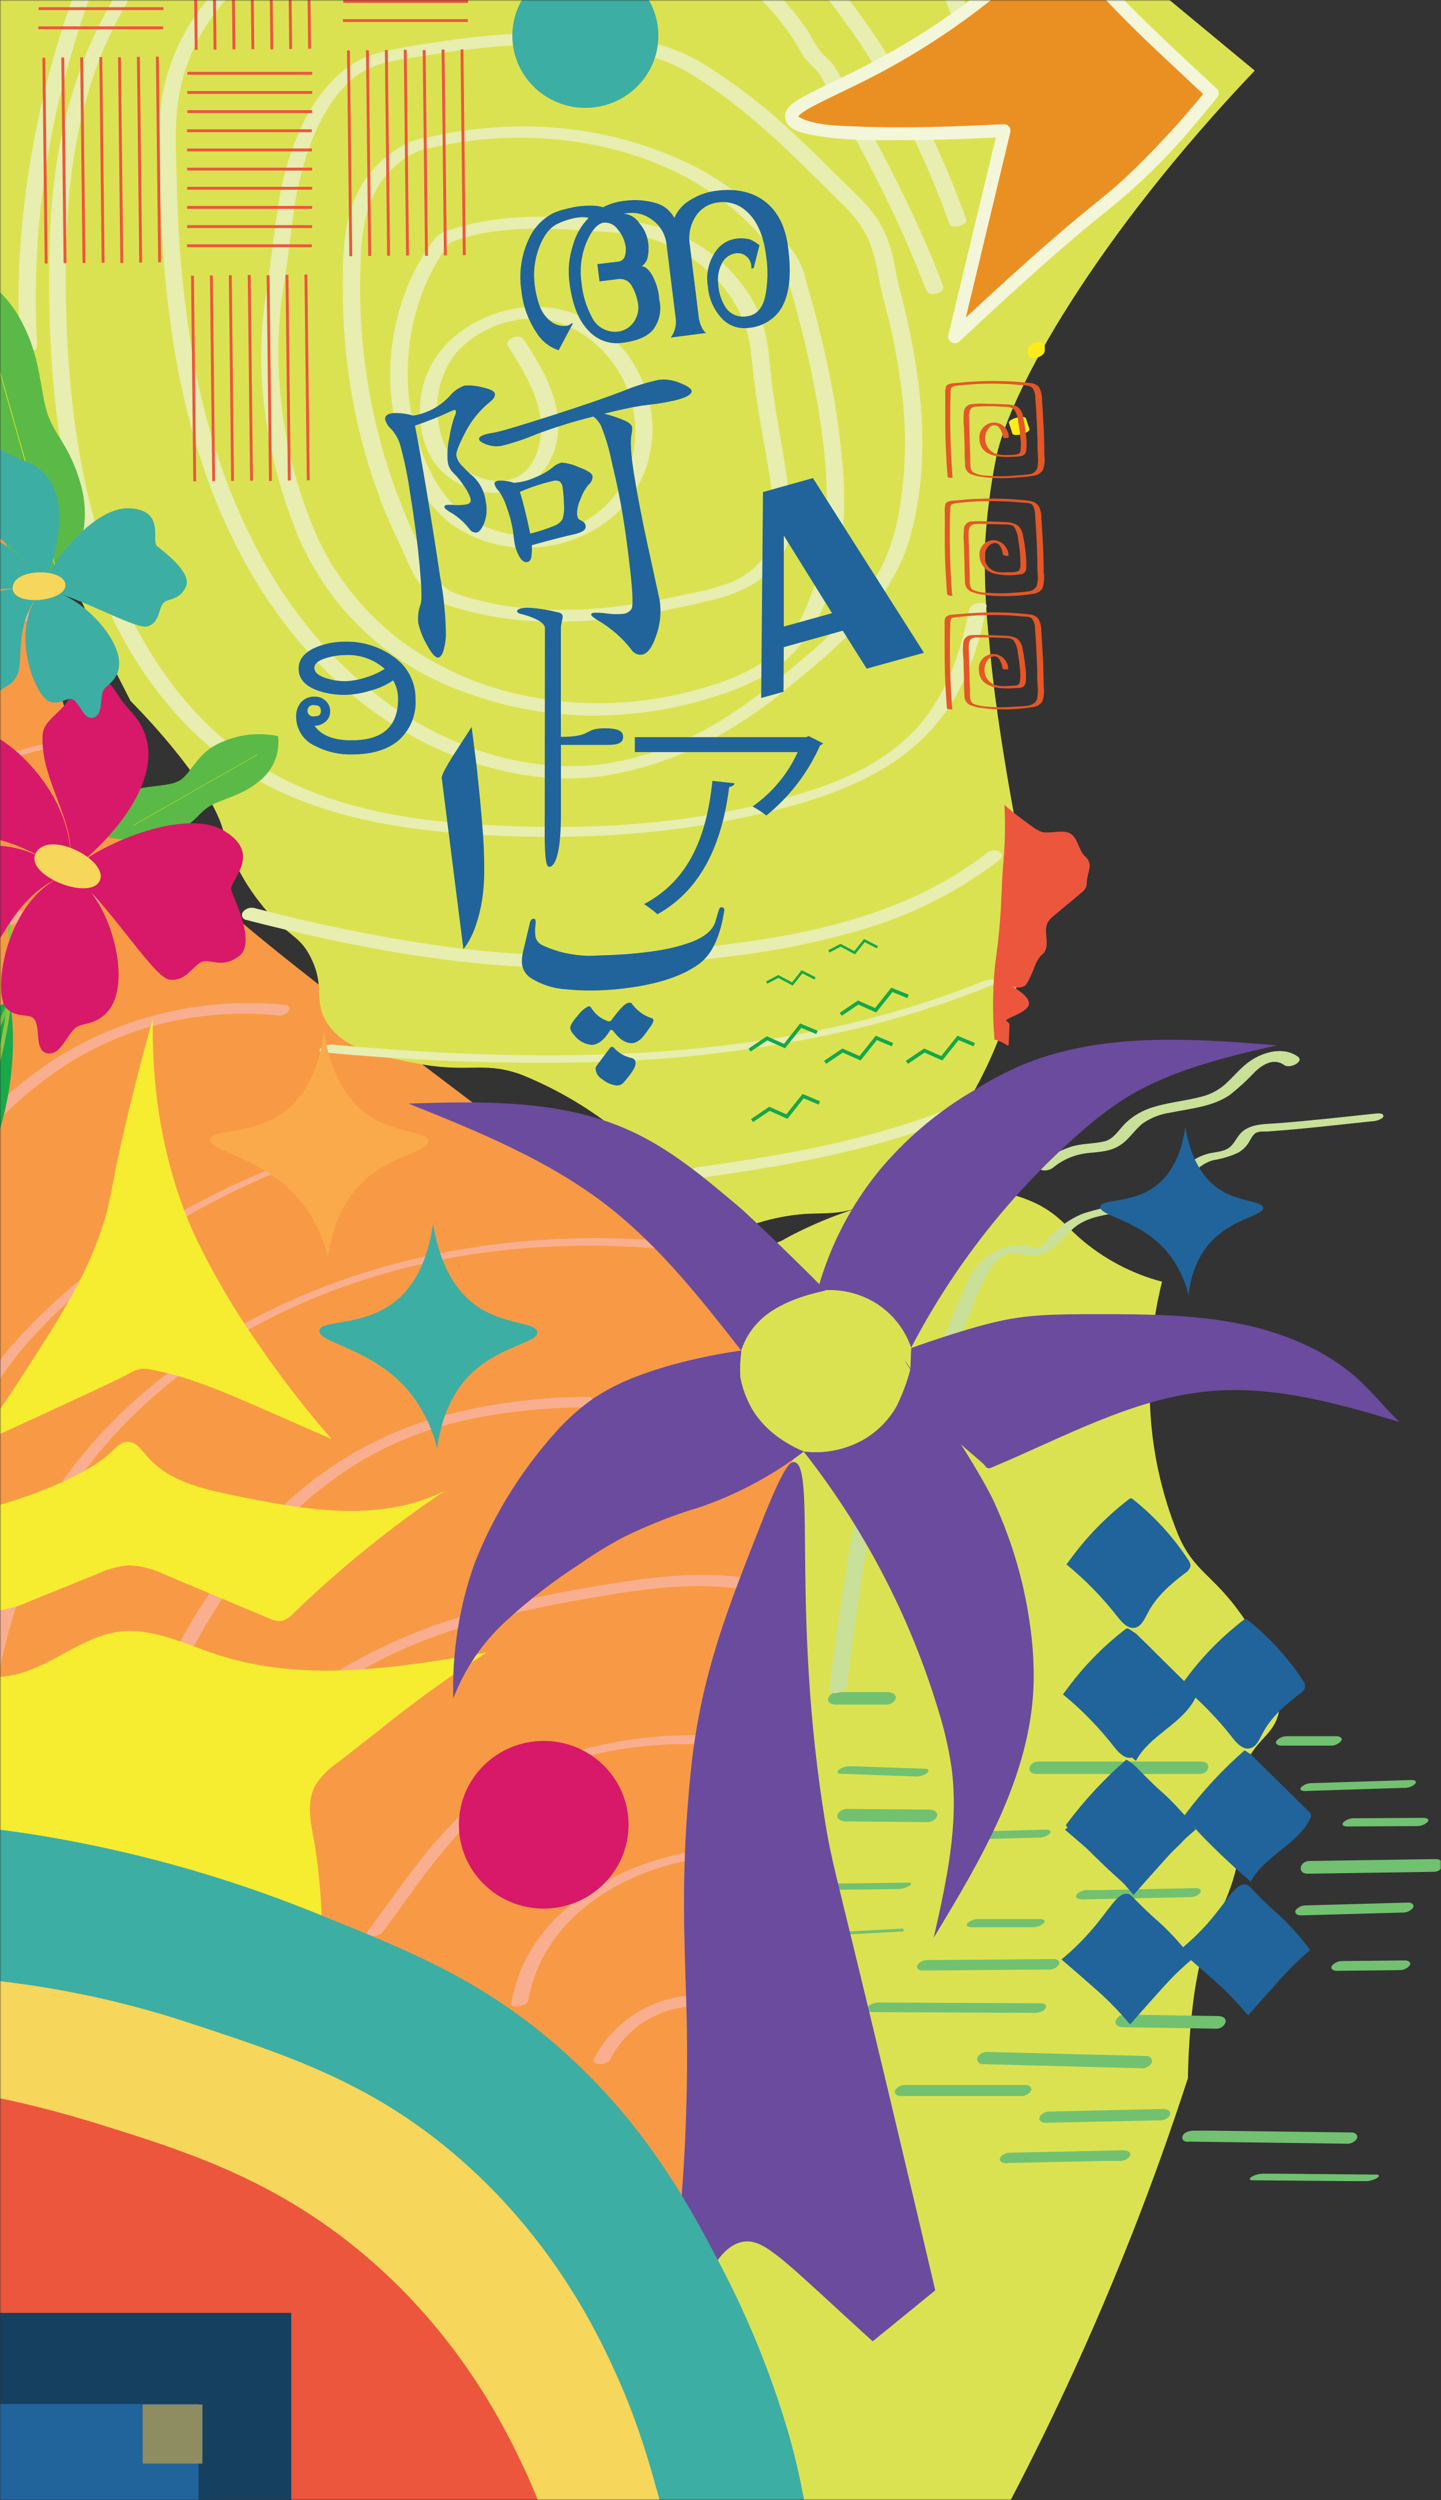 <svg width="500" height="867" viewBox="0 0 500 867" fill="none" xmlns="http://www.w3.org/2000/svg">
<rect x="0" y="0" width="500" height="867" fill="#333333" stroke="none"/>
<mask id="mask0_900_869" style="mask-type:alpha" maskUnits="userSpaceOnUse" x="0" y="0" width="500" height="867">
<rect width="500" height="867" fill="#D9D9D9"/>
</mask>
<g mask="url(#mask0_900_869)">
<path d="M340.652 412.829C303.368 410.938 271.253 430.268 271.253 430.268C259.872 434.863 251.143 441.605 242.228 451.68C232.419 462.722 230.998 466.989 211.974 492.883C202.405 505.9 194.724 515.579 188.067 523.341C181.021 532.029 173.391 540.223 165.226 547.867C157.561 554.605 149.427 560.793 140.885 566.387C121.13 579.105 62.556 595.191 -17.39 596.633L-12.087 657.171C-14.95 678.375 -17.754 695.948 -19.888 708.463C-27.943 755.865 -35.385 798.208 -53.4 848.009C-58.714 862.726 -63.685 874.496 -66.838 881.777C-14.758 909.417 41.802 927.408 100.077 934.871C190.161 946.227 256.865 928.414 270.175 924.355C292.162 917.677 313.436 908.905 333.705 898.159C356.263 858.609 375.968 817.476 392.675 775.068C400.019 756.475 406.47 738.282 412.196 720.69C412.196 720.69 412.287 682.737 421.503 666.409C424.079 661.972 426.156 657.259 427.696 652.355C428.931 648.362 429.83 644.268 430.383 640.116C432.462 625.387 428.846 622.858 431.219 614.9C434.943 602.404 442.221 602.823 443.957 592.743C445.579 583.314 440.49 574.694 432.608 562.732C422.047 546.665 415.563 546.199 409.71 534.278C409.257 533.364 409.016 532.694 408.69 531.967C402.896 517.682 399.629 502.525 399.037 487.179C398.338 472.799 399.741 458.42 403.202 444.496C392.596 441.696 382.761 436.465 374.48 429.22C369.957 425.176 367.008 421.279 360.441 417.833C354.288 414.698 347.523 412.987 340.652 412.829Z" fill="#DBE252"/>
<path d="M294.032 778.433C294.032 778.433 294.032 777.854 294.396 777.715C295.445 777.296 297.827 782.182 298.433 781.983C300.129 781.484 290.358 746.963 283.172 711.783C279.401 694.1 276.805 676.193 275.4 658.175C273.179 628.121 275.238 616.733 274.935 595.474C274.754 583.508 274.249 577.525 273.704 571.303C271.181 542.545 265.892 526.431 274.269 508.262C275.178 506.268 276.025 504.752 276.53 503.895C273.91 503.839 271.326 503.284 268.92 502.259C258.826 497.932 253.355 485.368 254.93 475.336C255.536 471.507 256.626 471.487 257.11 468.356C258.907 456.869 245.987 445.721 241.183 441.712C213.85 418.837 124.098 353.782 84.391 320.358C46.035 288.189 36.265 276.901 28.533 260.628C15.775 233.704 11.576 199.143 5.399 148.248C2.351 123.239 0.13 101.76 -16.12 91.37C-18.027 90.144 -20.057 89.115 -22.176 88.299C-24.397 95.598 -26.537 103.655 -28.454 112.35C-30.614 122.322 -31.987 130.738 -32.875 137.08C-34.443 148.543 -35.406 160.079 -35.762 171.641C-36.166 182.829 -36.065 194.257 -36.025 199.103C-36.025 202.573 -36.025 204.946 -35.903 210.251C-35.903 221.36 -35.903 229.397 -35.903 230.753C-35.903 240.266 -35.903 369.358 -35.903 704.105C158.921 749.535 293.608 780.248 294.032 778.433Z" fill="#F89A45"/>
<path d="M314.689 408.436C342.224 383.227 351.026 346.791 351.026 346.791C355.749 335.464 357.082 324.515 356.173 311.093C355.204 296.355 353.165 292.346 348.099 260.617C345.555 244.662 344.061 232.397 343.213 222.206C341.978 211.089 341.506 199.902 341.8 188.721C342.389 178.533 343.698 168.397 345.716 158.388C350.541 135.393 380.236 82.404 435.367 24.489L388.553 -14.26C375.472 -31.192 364.934 -45.531 357.526 -55.842C329.446 -94.871 304.535 -129.911 281.744 -177.715C275.002 -191.835 270.116 -203.641 267.149 -211C210.893 -193.347 158.359 -165.728 112.113 -129.492C40.752 -73.352 6.575 -13.363 0.116 -1.038C-10.576 19.302 -19.276 40.605 -25.865 62.581C-13.561 106.417 1.874 149.336 20.323 191.015C28.398 209.303 36.816 226.673 45.314 243.107C45.314 243.107 72.264 269.83 77.412 287.859C78.759 292.81 80.655 297.598 83.064 302.138C85.039 305.823 87.321 309.338 89.887 312.648C98.911 324.475 103.251 323.677 107.248 330.956C113.526 342.384 108.116 347.27 114.071 355.586C119.643 363.364 129.353 365.797 143.403 368.589C162.257 372.358 167.143 368.071 179.739 372.279C180.708 372.598 181.354 372.897 182.101 373.176C196.338 379.086 209.421 387.408 220.759 397.766C231.485 407.369 240.734 418.468 248.213 430.712C257.656 425.13 268.287 421.805 279.261 421C285.317 420.621 290.162 421.259 297.227 419.006C303.78 416.829 309.75 413.215 314.689 408.436Z" fill="#DBE252"/>
<path d="M302.773 697.802L358.933 698.062C360.124 698.062 362.224 697.663 362.789 696.466C363.354 695.27 362.304 694.731 361.194 694.731L305.034 694.472C303.843 694.472 301.764 694.851 301.178 696.047C300.593 697.244 301.663 697.783 302.773 697.802Z" fill="#72C170"/>
<path d="M340.967 715.851L395.795 717.267C396.535 717.363 397.288 717.245 397.962 716.926C398.636 716.607 399.201 716.102 399.59 715.472C399.696 715.193 399.731 714.892 399.692 714.597C399.652 714.301 399.54 714.019 399.364 713.777C399.189 713.534 398.955 713.338 398.685 713.206C398.414 713.074 398.115 713.01 397.813 713.019L342.985 711.623C342.247 711.522 341.494 711.637 340.82 711.952C340.146 712.267 339.58 712.77 339.19 713.398C339.079 713.677 339.04 713.979 339.077 714.277C339.114 714.575 339.225 714.858 339.402 715.102C339.579 715.346 339.815 715.543 340.088 715.674C340.361 715.804 340.663 715.865 340.967 715.851Z" fill="#72C170"/>
<path d="M320.033 683.383L363.556 683.044C364.285 683.116 365.021 683.001 365.693 682.712C366.364 682.422 366.949 681.966 367.392 681.389C367.997 680.212 366.867 679.395 365.716 679.395L322.193 679.754C321.464 679.682 320.728 679.797 320.056 680.087C319.385 680.376 318.8 680.832 318.357 681.409C317.752 682.586 318.882 683.403 320.033 683.403V683.383Z" fill="#72C170"/>
<path d="M451.228 664.258L486.434 663.281C487.162 663.333 487.893 663.212 488.564 662.927C489.234 662.642 489.826 662.203 490.29 661.645C490.916 660.509 489.745 659.771 488.655 659.811L453.449 660.788C452.727 660.736 452.004 660.853 451.337 661.131C450.67 661.408 450.08 661.837 449.613 662.383C448.987 663.54 450.158 664.278 451.248 664.238L451.228 664.258Z" fill="#72C170"/>
<path d="M453.853 649.799L497.557 649.141C500.949 649.141 501.998 644.674 498.022 644.734L454.337 645.392C450.946 645.392 449.896 649.859 453.853 649.799Z" fill="#72C170"/>
<path d="M467.559 633.426L491.521 633.286C492.235 633.313 492.946 633.195 493.612 632.942C494.279 632.688 494.886 632.303 495.397 631.811C496.184 630.714 494.711 630.435 493.903 630.435L469.941 630.574C469.225 630.543 468.511 630.66 467.843 630.918C467.176 631.175 466.57 631.568 466.065 632.07C465.278 633.147 466.732 633.446 467.559 633.426Z" fill="#72C170"/>
<path d="M283.777 655.483L311.494 655.124C312.913 655.107 314.303 654.729 315.531 654.027C316.379 653.488 316.399 652.87 315.208 652.89L287.512 653.249C286.059 653.249 284.631 653.627 283.373 654.346C282.526 654.884 282.505 655.483 283.676 655.483H283.777Z" fill="#72C170"/>
<path d="M337.152 668.366H358.368C359.083 668.389 359.795 668.268 360.461 668.011C361.127 667.754 361.734 667.366 362.244 666.871C363.092 665.814 361.517 665.514 360.75 665.514H339.554C338.836 665.492 338.121 665.612 337.451 665.869C336.782 666.126 336.172 666.514 335.658 667.01C334.83 668.087 336.405 668.366 337.152 668.386V668.366Z" fill="#72C170"/>
<path d="M293.265 631.671L321.951 631.91C323.223 631.91 325.039 630.933 325.181 629.557C325.322 628.181 323.626 627.563 322.476 627.563L293.79 627.323C292.518 627.323 290.701 628.301 290.56 629.677C290.419 631.053 292.114 631.571 293.265 631.671Z" fill="#72C170"/>
<path d="M389.779 703.048L422.078 703.546C422.807 703.557 423.518 703.328 424.099 702.894C424.681 702.461 425.099 701.848 425.288 701.153C425.429 699.617 423.754 699.159 422.563 699.159L390.264 698.66C389.537 698.656 388.829 698.887 388.249 699.32C387.669 699.752 387.249 700.362 387.054 701.053C386.912 702.609 388.588 703.048 389.779 703.048Z" fill="#72C170"/>
<path d="M463.744 683.483L485.283 683.244C486.007 683.29 486.732 683.169 487.4 682.893C488.069 682.616 488.664 682.19 489.139 681.648C489.846 680.512 488.533 679.854 487.524 679.873L466.005 680.093C465.279 680.047 464.553 680.168 463.883 680.449C463.214 680.729 462.62 681.161 462.149 681.708C461.422 682.845 462.755 683.503 463.744 683.483Z" fill="#72C170"/>
<path d="M452.883 621.121L487.201 620.024C487.916 620.051 488.629 619.936 489.299 619.686C489.968 619.436 490.579 619.056 491.097 618.568C491.844 617.511 490.451 617.292 489.644 617.312L455.326 618.389C453.883 618.345 452.482 618.869 451.43 619.845C450.683 620.902 452.096 621.141 452.904 621.121H452.883Z" fill="#72C170"/>
<path d="M291.65 615.138L317.55 616.075C318.981 616.154 320.398 615.769 321.587 614.978C322.435 614.34 322.395 613.443 321.143 613.403L295.365 612.525C293.9 612.429 292.445 612.815 291.226 613.622C290.378 614.26 290.419 615.158 291.65 615.198V615.138Z" fill="#72C170"/>
<path d="M342.804 637.753L360.467 637.275C361.906 637.305 363.298 636.775 364.343 635.799C365.191 634.782 363.617 634.503 362.87 634.522L345.226 635.001C343.785 634.962 342.385 635.485 341.33 636.457C340.482 637.494 342.077 637.773 342.804 637.753Z" fill="#72C170"/>
<path d="M375.103 658.734L407.907 658.036L412.61 657.936C413.332 657.985 414.055 657.872 414.726 657.606C415.397 657.34 415.999 656.928 416.486 656.4C417.173 655.284 415.901 654.785 414.932 654.805L382.128 655.483H377.404C376.682 655.44 375.958 655.557 375.288 655.826C374.617 656.095 374.016 656.51 373.528 657.039C372.862 658.155 374.114 658.654 375.103 658.634V658.734Z" fill="#72C170"/>
<path d="M359.721 615.218H416.244C419.615 615.218 420.705 610.91 416.749 610.91H360.225C356.854 610.91 355.764 615.218 359.721 615.218Z" fill="#72C170"/>
<path d="M290.237 670.56L313.492 669.324" stroke="#72C170" stroke-miterlimit="10"/>
<path d="M463.744 602.115H446.807C446.085 602.067 445.361 602.184 444.693 602.457C444.024 602.731 443.428 603.153 442.951 603.691C442.205 604.827 443.577 605.386 444.526 605.386H461.483C462.205 605.429 462.927 605.31 463.595 605.037C464.263 604.764 464.859 604.345 465.339 603.81C466.086 602.673 464.693 602.115 463.744 602.115Z" fill="#72C170"/>
<path d="M290.015 591.166H307.618C308.91 591.166 310.686 590.189 310.828 588.813C310.969 587.437 309.293 586.819 308.123 586.819H290.52C289.795 586.811 289.088 587.036 288.506 587.461C287.923 587.885 287.496 588.486 287.29 589.172C287.128 590.708 288.844 591.166 290.015 591.166Z" fill="#72C170"/>
<path d="M312.342 726.9H353.846C354.578 726.988 355.321 726.877 355.993 726.578C356.666 726.28 357.243 725.804 357.661 725.205C358.267 724.028 357.157 723.071 355.966 723.071H314.461C313.731 722.997 312.993 723.115 312.323 723.413C311.654 723.71 311.075 724.177 310.646 724.766C310.04 725.942 311.151 726.9 312.342 726.9Z" fill="#72C170"/>
<path d="M363.233 736.173L397.813 735.435L402.799 735.336C404.011 735.336 405.888 734.438 406.05 733.102C406.211 731.766 404.455 731.347 403.385 731.387L368.865 732.185L363.899 732.284C362.688 732.284 360.811 733.202 360.649 734.538C360.488 735.874 362.244 736.273 363.294 736.253L363.233 736.173Z" fill="#72C170"/>
<path d="M349.526 750.133L383.945 749.396H388.911C390.041 749.396 391.999 748.538 392.181 747.262C392.363 745.985 390.546 745.706 389.577 745.726L355.158 746.464L350.192 746.564C349.062 746.564 347.104 747.421 346.922 748.698C346.74 749.974 348.557 750.253 349.526 750.233V750.133Z" fill="#72C170"/>
<path d="M434.574 756.116L468.771 756.416H473.696C475.152 756.435 476.584 756.055 477.835 755.319C478.682 754.74 478.703 754.142 477.512 754.142L443.315 753.843H438.389C436.932 753.814 435.497 754.194 434.251 754.94C433.403 755.498 433.383 756.096 434.574 756.116Z" fill="#72C170"/>
<path d="M412.126 742.714L460.211 743.333L466.994 743.432C467.728 743.519 468.472 743.405 469.145 743.102C469.817 742.8 470.393 742.321 470.809 741.717C471.354 740.521 470.325 739.563 469.093 739.544L421.008 738.925H414.225C412.913 738.925 411.015 739.284 410.41 740.62C409.804 741.957 410.874 742.794 412.126 742.794V742.714Z" fill="#72C170"/>
<path d="M293.81 585.462C295.183 572.898 297.02 560.394 298.938 547.909C300.216 538.203 302.138 528.589 304.691 519.131C306.53 512.724 309.154 506.563 312.503 500.784C316.904 493.185 321.305 485.607 325.544 477.929C330.023 469.747 334.065 461.339 337.656 452.74C339.176 448.397 341.144 444.22 343.531 440.276C344.933 437.917 347.052 436.053 349.587 434.951C352.554 434.074 355.966 435.789 359.074 435.37C364.989 434.592 367.775 430.544 371.712 426.675C375.648 422.806 380.695 421.809 385.842 420.871C391.208 420.174 396.48 418.903 401.568 417.082C406.352 414.933 410.516 411.635 413.68 407.489C415.449 404.999 418.028 403.183 420.988 402.344C424.017 401.886 426.962 400.993 429.729 399.692C430.855 399.025 431.847 398.16 432.656 397.139C433.645 395.942 434.19 394.147 435.401 393.15C436.613 392.153 438.45 392.492 439.843 392.392C452.136 391.535 464.39 390.079 476.623 388.803C477.41 388.803 479.974 388.085 480.015 387.048C480.055 386.011 478.359 386.07 477.572 386.15C466.146 387.367 454.7 388.663 443.254 389.54C439.419 389.84 435.442 389.64 432.03 391.734C429.527 393.25 428.881 395.902 426.862 397.717C424.844 399.532 421.432 399.472 418.929 400.17C413.176 401.786 409.905 405.734 406.11 410.002C402.315 414.27 397.632 415.985 391.979 417.162C386.505 417.966 381.105 419.2 375.83 420.851C371.005 422.794 366.751 425.9 363.455 429.886C362.668 430.743 361.436 432.339 360.245 432.618C358.621 432.622 357.003 432.4 355.441 431.96C352.363 431.66 349.259 432.162 346.437 433.416C341.385 435.854 337.423 440.052 335.314 445.202C331.64 453.179 328.693 461.615 324.636 469.493C319.77 478.906 314.542 488.14 309.112 497.254C305.981 502.26 303.28 507.517 301.037 512.969C297.611 522.816 295.197 532.978 293.83 543.303C291.509 557.562 289.429 571.861 287.774 586.22C287.572 588.095 293.406 586.978 293.588 585.343L293.81 585.462Z" fill="#C9E099"/>
<path d="M365.676 404.717C368.972 402.057 372.973 400.389 377.203 399.911C381.24 399.472 385.277 399.432 388.669 397.139C391.818 395.145 393.675 391.794 396.602 389.541C399.45 387.592 402.72 386.328 406.151 385.851C413.176 384.415 420.604 383.857 426.701 379.748C429.885 377.241 432.868 374.494 435.624 371.532C438.47 368.919 442.144 366.845 445.717 369.438C447.413 370.674 452.742 368.221 450.32 366.446C445.031 362.597 437.4 365.05 432.737 368.72C429.931 370.934 427.69 373.726 425.025 376.099C422.633 378.187 419.755 379.66 416.648 380.387C410.592 381.962 404.273 382.381 398.379 384.555C395.421 385.67 392.728 387.374 390.465 389.561C388.285 391.714 386.428 395.085 383.178 395.843C379.302 396.74 375.345 396.481 371.469 397.737C367.623 399.013 364.044 400.973 360.912 403.521C359.882 404.358 360.467 405.515 361.537 405.814C362.266 405.963 363.02 405.942 363.738 405.751C364.457 405.561 365.121 405.207 365.676 404.717Z" fill="#C9E099"/>
<path d="M211.71 714.236C214.443 708.82 218.613 704.24 223.775 700.984C228.938 697.728 234.899 695.918 241.021 695.748C242.192 695.748 244.11 694.851 244.271 693.555C244.433 692.258 242.656 691.879 241.627 691.879C234.275 692.079 227.11 694.219 220.877 698.076C214.644 701.934 209.569 707.369 206.179 713.817C204.745 716.569 210.64 716.35 211.71 714.276V714.236Z" fill="#F9AF8F"/>
<path d="M183.266 693.993C187.304 669.583 208.197 653.608 231.17 647.007C237.568 645.185 244.135 644.002 250.772 643.477C251.64 643.477 254.062 642.739 254.123 641.603C254.183 640.466 252.508 640.466 251.64 640.526C226.749 642.52 199.153 653.17 185.184 674.768C181.271 680.832 178.641 687.616 177.453 694.711C177.109 696.706 182.964 695.748 183.266 693.914V693.993Z" fill="#F9AF8F"/>
<path d="M132.88 669.902C142.973 656.301 152.34 641.981 164.594 630.135C170.92 624.007 178.268 619.001 186.315 615.337C194.239 611.69 202.584 609.012 211.165 607.36C220.626 605.587 230.242 604.745 239.871 604.847C241.001 604.847 243.161 604.448 243.747 603.332C244.332 602.215 243.242 601.816 242.212 601.816C223.816 601.427 205.527 604.668 188.414 611.349C179.666 614.71 171.531 619.459 164.331 625.409C157.531 631.434 151.32 638.078 145.779 645.252C139.4 653.229 133.566 661.725 127.47 669.962C126.662 671.059 128.176 671.458 129.004 671.477C129.723 671.51 130.442 671.389 131.11 671.124C131.779 670.859 132.382 670.456 132.88 669.942V669.902Z" fill="#F9AF8F"/>
<path d="M64.769 644.095C79.364 620.941 96.099 598.226 119.455 582.93C144.447 566.616 174.404 559.476 203.534 554.411C221.4 551.3 239.588 548.428 257.696 551.1C260.36 551.499 263.752 547.83 259.836 547.271C243.141 544.838 226.305 546.852 209.812 549.605C194.238 552.027 178.822 555.357 163.645 559.576C148.631 563.768 134.206 569.798 120.707 577.525C108.422 584.897 97.347 594.077 87.863 604.748C77.19 616.872 67.605 629.891 59.218 643.657C58.45 644.873 59.904 645.651 60.933 645.791C61.668 645.872 62.411 645.758 63.085 645.46C63.76 645.162 64.341 644.691 64.769 644.095Z" fill="#F9AF8F"/>
<path d="M38.102 640.087C48.942 609.295 60.731 578.263 79.344 551.08C95.816 527.029 118.204 506.727 146.223 496.875C163.968 490.633 182.984 488.439 201.737 488.04C202.969 488.04 204.987 487.701 205.573 486.405C206.158 485.108 205.109 484.41 203.918 484.41C186.526 484.483 169.219 486.809 152.441 491.331C137.135 495.686 122.766 502.777 110.048 512.251C84.572 531.357 66.969 558.32 53.646 586.679C45.41 604.229 38.667 622.417 32.248 640.665C31.48 642.859 37.375 642.161 38.122 640.047L38.102 640.087Z" fill="#F9AF8F"/>
<path d="M-4.735 631.033C-5.604 603.843 -1.402 576.728 7.66 551.041C15.395 529.105 27.965 509.14 44.461 492.587C77.345 459.481 122.806 440.376 168.893 434.253C195.089 430.918 221.633 431.287 247.723 435.35C249.157 435.491 250.593 435.108 251.761 434.273C252.588 433.515 252.588 432.957 251.357 432.777C203.615 425.538 153.531 429.587 108.635 447.735C64.062 465.684 24.415 497.832 5.48 542.405C-0.135 556.039 -4.289 570.216 -6.915 584.705C-9.959 600.472 -11.218 616.526 -10.67 632.568C-10.67 633.805 -4.755 632.828 -4.836 631.033H-4.735Z" fill="#F9AF8F"/>
<path d="M-27.344 555.548C-22.156 523 -12.305 489.895 10.345 464.806C30.653 442.31 55.745 425.239 83.139 412.216C99.168 404.573 115.942 398.56 133.203 394.267C133.727 394.147 136.13 393.489 135.908 392.652C135.686 391.814 133.142 392.512 132.758 392.652C103.435 399.938 75.49 411.836 49.992 427.891C35.654 436.895 22.435 447.531 10.607 459.581C-1.545 471.895 -11.296 486.315 -18.159 502.12C-25.75 519.67 -30.09 538.377 -33.098 557.163C-33.098 557.701 -27.506 557.323 -27.243 555.607L-27.344 555.548Z" fill="#F9AF8F"/>
<path d="M-27.284 427.173C-21.619 415.361 -14.404 404.337 -5.825 394.387C8.77 377.495 27.423 363.894 48.922 357.013C64.265 352.196 80.446 350.54 96.463 352.147C97.196 352.242 97.941 352.135 98.618 351.84C99.294 351.545 99.875 351.071 100.298 350.472C100.904 349.215 99.773 348.478 98.602 348.478C70.587 345.696 42.443 352.374 18.763 367.424C1.687 378.701 -12.764 393.44 -23.63 410.66C-26.987 415.865 -30.02 421.266 -32.714 426.834C-34.026 429.587 -28.152 429.228 -27.183 427.233L-27.284 427.173Z" fill="#F9AF8F"/>
<path d="M-26.597 338.845C-5.785 318.902 23.87 314.634 51.365 310.047C59.278 308.731 67.191 307.355 75.024 305.6C75.973 305.38 77.85 304.463 77.507 303.207C77.164 301.95 75.064 302.17 74.156 302.389C45.632 308.831 15.028 309.808 -11.336 323.469C-18.661 327.226 -25.399 332.009 -31.341 337.668C-32.27 338.566 -31.907 339.663 -30.736 339.942C-30.023 340.08 -29.287 340.052 -28.587 339.862C-27.886 339.672 -27.24 339.323 -26.698 338.845H-26.597Z" fill="#F9AF8F"/>
<path d="M-29.02 276.323C-7.319 266.571 15.149 256.38 39.616 257.636C41.043 257.682 42.45 257.3 43.653 256.539C44.461 255.901 44.562 255.423 43.33 255.363C16.482 253.947 -8.51 264.935 -32.411 275.665C-33.138 276.004 -34.147 276.562 -33.138 277.081C-32.129 277.599 -29.928 276.722 -29.101 276.323H-29.02Z" fill="#F9AF8F"/>
<path d="M-30.494 218.906C-13.967 215.929 2.852 214.838 19.631 215.656C21.649 215.755 25.909 212.923 21.993 212.744C4.738 211.913 -12.556 213.057 -29.545 216.154C-30.372 216.294 -32.855 216.832 -32.916 217.969C-32.977 219.106 -31.281 219.106 -30.453 218.946L-30.494 218.906Z" fill="#F9AF8F"/>
<path d="M-29.121 168.989C-13.655 167.73 1.904 169.77 16.502 174.972C18.521 175.67 23.345 172.778 20.014 171.621C4.484 166.226 -12.037 164.186 -28.434 165.638C-29.524 165.738 -31.583 166.436 -31.745 167.632C-31.906 168.829 -30.11 169.128 -29.161 169.048L-29.121 168.989Z" fill="#F9AF8F"/>
<path d="M341.855 379.07C310.767 393.748 276.409 400.05 242.535 404.717C241.364 404.877 239.426 405.515 239.285 406.931C239.144 408.347 240.84 408.786 241.93 408.626C276.873 403.82 312.301 397.298 344.358 382.161C345.347 381.703 346.619 380.546 345.792 379.389C344.964 378.233 342.885 378.592 341.855 379.07Z" fill="#E7EEAF"/>
<path d="M341.169 340.281C285.654 362.737 224.851 367.683 165.401 365.549C148.726 364.951 132.092 363.794 115.478 362.298C114.043 362.178 112.612 362.567 111.441 363.395C110.674 364.093 110.573 364.791 111.845 364.911C142.171 367.844 172.645 369.016 203.11 368.421C233.688 367.844 264.127 364.182 293.951 357.492C310.839 353.601 327.39 348.4 343.45 341.936C344.156 341.637 345.731 341.039 345.145 340.082C344.56 339.124 341.916 340.081 341.33 340.281H341.169Z" fill="#E7EEAF"/>
<path d="M121.454 -99.447C155.873 -113.048 195.237 -116.718 231.029 -106.068C261.027 -97.153 285.534 -76.771 302.47 -51.065C314.078 -33.435 322.657 -14.05 330.248 5.594C330.833 7.11 336.607 5.355 336.102 4.039C323.465 -28.928 307.295 -62.312 279.336 -85.307C252.407 -107.424 217.604 -116.02 183.145 -114.723C161.285 -113.812 139.745 -109.212 119.455 -101.122C118.749 -100.843 117.174 -100.244 117.76 -99.307C118.345 -98.37 120.99 -99.307 121.555 -99.526L121.454 -99.447Z" fill="#E7EEAF"/>
<path d="M12.888 119.928C11.045 86.88 14.756 53.758 23.87 21.908C26.413 12.774 29.381 3.759 32.651 -5.135C33.782 -8.247 27.948 -8.147 27.059 -5.774C15.233 25.575 8.357 58.534 6.671 91.948C6.267 101.446 6.368 110.959 6.973 120.447C7.155 123.438 13.03 122.441 12.888 119.988V119.928Z" fill="#E7EEAF"/>
<path d="M342.743 295.568C318.135 314.933 286.987 322.89 256.343 326.959C240.23 329.185 224.012 330.596 207.753 331.187C188.787 331.667 169.815 330.526 151.048 327.776C129.997 324.666 109.139 320.398 88.569 314.993C87.846 314.759 87.07 314.738 86.335 314.933C85.6 315.127 84.938 315.529 84.431 316.09C84.222 316.308 84.072 316.575 83.998 316.867C83.923 317.158 83.925 317.463 84.004 317.754C84.083 318.044 84.236 318.309 84.449 318.524C84.662 318.739 84.926 318.897 85.218 318.981C122.705 328.594 161.061 335.933 199.921 335.714C217.024 335.425 234.097 334.167 251.054 331.944C267.136 330.196 283.03 327.053 298.554 322.551C315.985 317.535 332.304 309.321 346.66 298.34C349.768 295.907 345.105 293.733 342.764 295.568H342.743Z" fill="#E7EEAF"/>
<path d="M336.364 210.929C333.619 225.348 328.895 239.807 319.205 251.195C309.516 262.582 295.203 269.722 280.85 274.269C248.733 284.5 214.516 287.611 180.925 286.634C151.371 285.756 120.364 282.645 94.121 267.887C67.878 253.129 50.254 227.901 39.616 200.958C27.665 170.784 23.587 137.598 22.901 105.39C22.235 74.099 24.395 42.389 37.516 13.452C50.065 -13.737 70.659 -36.53 96.584 -51.922C124.493 -68.777 158.002 -74.086 189.847 -66.7C219.3 -59.68 245.906 -43.107 267.426 -22.346C289.975 -0.588 307.275 26.036 320.053 54.375C323.505 62.014 326.614 69.791 329.44 77.669C330.167 79.663 335.981 78.048 335.294 76.133C324.151 45.142 308.405 15.466 286.846 -9.622C266.659 -33.136 241.284 -52.839 212.154 -63.968C180.88 -76.107 146.132 -76.199 114.792 -64.227C86.003 -52.815 61.347 -33.125 44.017 -7.708C25.848 18.876 18.44 50.227 17.329 82.037C16.118 116.558 18.42 151.738 27.928 185.123C36.002 213.622 50.981 241.123 74.358 260.289C98.32 280.013 129.428 286.694 159.789 289.027C193.945 291.659 228.768 290.204 262.217 282.585C277.984 279.015 294.012 274.309 307.82 265.753C320.77 257.796 330.752 245.898 336.263 231.85C338.973 224.891 341.001 217.692 342.319 210.351C342.743 208.117 336.849 209.055 336.465 211.049L336.364 210.929Z" fill="#E7EEAF"/>
<path d="M176.302 120.148C182.802 130.119 190.029 142.085 187.082 154.37C185.951 159.097 183.387 163.784 178.684 165.758C175.205 167.058 171.382 167.15 167.843 166.017C164.058 164.933 160.635 162.867 157.932 160.034C155.088 156.755 153.21 152.768 152.501 148.507C151.446 144.045 151.4 139.408 152.367 134.927C153.333 130.446 155.288 126.23 158.093 122.581C161.731 118.477 166.282 115.262 171.388 113.186C176.494 111.11 182.018 110.23 187.526 110.615C197.861 111.512 206.865 117.914 212.82 126.051C223.58 140.769 223.337 162.966 209.59 175.909C203.336 181.544 195.372 184.977 186.937 185.673C178.502 186.369 170.072 184.289 162.958 179.758C155.005 174.533 150.059 166.177 146.667 157.521C143.105 148.32 141.344 138.534 141.479 128.684C141.549 118.784 143.486 108.984 147.192 99.786C148.952 95.453 151.157 91.31 153.773 87.421C154.37 86.414 155.045 85.454 155.792 84.549C156.757 83.786 157.904 83.278 159.123 83.073C162.361 82.043 165.665 81.23 169.014 80.64C181.005 78.646 193.239 79.224 205.351 80.182C211.298 80.341 217.224 80.955 223.075 82.016C227.806 83.179 232.346 84.999 236.56 87.421C245.259 92.32 252.286 99.665 256.747 108.521C258.769 112.73 260.052 117.249 260.542 121.883C261.208 128.404 261.955 134.906 262.985 141.407C265.003 154.35 268.011 167.333 268.798 180.496C269.364 190.228 262.742 197.986 254.102 201.755C248.874 203.727 243.466 205.196 237.953 206.143C231.897 207.519 225.699 208.696 219.522 209.593C207.468 211.476 195.232 211.958 183.064 211.029C177.007 210.524 171.007 209.482 165.138 207.918C162.285 207.272 159.495 206.377 156.801 205.245C154.232 203.798 152.068 201.742 150.503 199.262C149.126 197.098 147.963 194.807 147.031 192.422C145.557 189.231 143.942 186.12 142.509 182.909C140.059 177.378 137.859 171.754 135.908 166.037C128.07 143.032 124.387 118.845 125.027 94.581C125.269 83.791 125.754 72.902 131.89 63.589C134.763 59.301 138.65 55.769 143.215 53.298C145.194 52.306 147.32 51.632 149.514 51.304C151.976 50.725 154.48 50.207 156.963 49.768C193.299 43.466 235.248 51.763 261.289 78.965C264.414 82.231 267.27 85.739 269.828 89.455C271.382 91.631 272.549 94.052 273.28 96.615C274.249 99.952 275.191 103.276 276.106 106.586C279.453 118.641 282.149 130.864 284.181 143.202C287.653 165.14 289.106 188.294 280.305 209.214C277 217.771 271.152 225.141 263.53 230.354C256.323 234.981 247.38 237.753 239.144 239.887C222.121 244.276 204.349 245.051 187.001 242.16C169.991 239.457 153.864 232.837 139.925 222.835C124.859 211.666 113.439 196.377 107.081 178.861C98.435 156.262 95.081 132.024 97.27 107.963C97.775 102.578 98.844 97.233 99.531 91.868C100.217 86.504 100.823 81.418 101.549 76.213C102.701 65.944 105.268 55.88 109.18 46.298C113.117 37.423 119.435 27.212 128.862 23.343C134.535 21.01 141.197 20.372 147.233 19.355C153.268 18.338 159.526 17.361 165.724 16.802C178.651 15.277 191.707 15.136 204.664 16.383C216.332 17.64 227.617 18.637 237.933 24.64C258.402 36.606 274.814 53.458 291.408 69.971C295.567 73.66 298.955 78.118 301.38 83.093C303.147 87.698 304.4 92.479 305.115 97.353C306.306 103.615 308.224 109.757 309.556 116C310.949 122.541 312.099 129.142 312.887 135.763C314.512 148.411 314.39 161.219 312.523 173.835C311.676 180.492 309.966 187.013 307.436 193.24C305.331 198.029 302.711 202.582 299.624 206.821C293.136 215.254 285.639 222.882 277.297 229.536C268.851 236.931 259.856 243.691 250.388 249.759C240.912 255.581 230.621 259.996 219.845 262.861C209.054 265.69 197.809 266.415 186.738 264.995C165.522 262.403 145.718 253.029 129.206 239.807C94.746 212.305 75.952 170.205 67.777 128.125C63.885 106.987 61.744 85.57 61.377 64.088C61.095 53.577 60.328 42.708 62.266 32.318C64.159 22.187 68.409 12.629 74.681 4.398C77.917 0.031 81.717 -3.898 85.985 -7.289C91.2 -11.003 96.724 -14.272 102.498 -17.061C113.419 -22.805 124.199 -28.19 136.473 -30.423C142.278 -31.446 148.159 -31.993 154.056 -32.059C159.829 -32.158 165.542 -31.58 171.295 -31.5C180.199 -31.415 189.087 -30.748 197.902 -29.506C216.211 -26.834 234.46 -21.349 250.045 -11.298C257.758 -6.375 264.621 -0.261 270.373 6.811C273.37 10.56 276.025 14.564 278.306 18.776C279.82 21.529 282.727 23.204 284.363 25.817C285.998 28.429 287.613 31.54 289.207 34.372C301.32 55.831 312.685 77.689 321.385 100.703C322.354 103.256 328.168 101.621 327.24 99.148C317.59 73.66 304.63 49.569 291.186 25.876C290.454 24.401 289.56 23.01 288.521 21.728C287.431 20.492 286.099 19.455 284.988 18.218C283.249 15.87 281.69 13.397 280.325 10.819C277.697 6.801 274.711 3.024 271.403 -0.469C264.645 -7.563 256.797 -13.56 248.147 -18.238C230.786 -27.751 211.104 -32.557 191.482 -34.552C186.718 -35.03 181.954 -35.343 177.19 -35.489C171.639 -35.668 166.087 -36.027 160.516 -36.147C147.687 -36.658 134.869 -34.902 122.665 -30.962C116.536 -28.715 110.574 -26.049 104.82 -22.985C98.764 -19.953 92.93 -16.762 87.197 -13.272C77.467 -7.084 69.497 1.456 64.042 11.537C58.565 21.373 55.553 32.363 55.261 43.586C54.998 54.854 55.422 66.201 55.987 77.489C58.289 122.96 66.989 169.228 92.808 207.898C105.728 227.203 122.625 244.115 143.276 255.423C152.946 260.794 163.348 264.764 174.162 267.209C185.458 269.981 197.176 270.657 208.722 269.203C220.736 267.34 232.395 263.689 243.302 258.374C253.947 252.974 263.936 246.397 273.078 238.77C290.964 224.311 309.717 208.516 315.975 185.581C323.283 158.718 319.73 130.678 313.169 104.054C312.382 100.923 311.474 97.811 310.908 94.641C310.458 91.9 309.865 89.184 309.132 86.504C307.72 81.329 305.201 76.514 301.744 72.384C297.706 67.697 293.023 63.509 288.662 59.161C284.302 54.814 279.942 50.546 275.44 46.378C266.317 37.693 256.351 29.918 245.684 23.164C240.484 19.776 234.794 17.187 228.808 15.486C222.998 14.089 217.085 13.149 211.124 12.674C197.806 11.259 184.38 11.112 171.033 12.235C164.21 12.813 157.407 13.671 150.644 14.768C143.896 15.653 137.204 16.911 130.598 18.537C119.455 21.608 111.744 30.663 106.374 40.355C101.429 49.867 98.146 60.136 96.664 70.729C94.787 81.837 93.899 93.105 92.001 104.233C90.144 117.125 90.144 130.211 92.001 143.102C93.601 155.787 96.697 168.243 101.226 180.217C105.968 193.787 113.696 206.15 123.853 216.416C134.011 226.682 146.346 234.596 159.971 239.588C177.54 246.326 196.401 249.146 215.202 247.844C224.601 247.245 233.907 245.647 242.959 243.078C252.023 240.505 261.672 237.214 269.323 231.63C285.957 219.505 291.731 197.248 292.861 177.784C293.053 171.345 292.79 164.901 292.074 158.499C291.468 151.638 290.54 144.798 289.369 138.017C286.907 124.519 283.726 111.158 279.841 97.991C279.275 95.216 278.324 92.531 277.014 90.014C275.541 87.7 273.986 85.467 272.311 83.313C269.263 79.415 265.886 75.779 262.217 72.444C255.071 65.957 247.006 60.536 238.276 56.349C219.745 47.667 199.409 43.404 178.906 43.905C168.852 44.049 158.842 45.259 149.049 47.515C146.458 47.831 143.924 48.502 141.52 49.509C138.961 50.802 136.54 52.345 134.293 54.116C130.234 57.415 126.884 61.484 124.441 66.082C118.87 76.771 118.93 89.196 118.951 100.923C118.969 113.507 120.104 126.067 122.342 138.456C124.69 151.318 128.286 163.927 133.081 176.108C135.504 182.271 138.471 188.074 141.156 194.177C143.558 199.562 146.163 204.547 151.25 207.998C153.721 209.386 156.388 210.401 159.163 211.009C162.312 211.946 165.522 212.724 168.752 213.362C174.959 214.594 181.259 215.321 187.586 215.536C200.763 215.892 213.941 214.842 226.89 212.405C233.451 211.248 239.951 209.832 246.411 208.237C251.682 207.113 256.743 205.182 261.41 202.513C269.646 197.488 275.541 188.732 274.592 178.92C273.381 164.661 270.393 150.601 268.274 136.461C267.305 129.96 267.083 123.279 265.851 116.857C264.841 111.878 262.97 107.109 260.32 102.757C254.836 93.905 246.898 86.79 237.448 82.256C232.837 79.994 227.933 78.37 222.873 77.43C216.523 76.528 210.128 75.976 203.716 75.774C190.554 74.857 177.23 74.637 164.27 77.469C161.277 78.132 158.325 78.965 155.428 79.962C153.981 80.277 152.643 80.965 151.553 81.957C150.568 83.123 149.658 84.349 148.827 85.626C145.977 89.742 143.568 94.14 141.641 98.749C133.519 118.335 133.331 140.256 141.116 159.974C144.83 169.068 150.139 177.664 158.598 183.108C166.32 187.967 175.373 190.349 184.518 189.929C193.922 189.599 203.001 186.44 210.539 180.875C218.516 174.873 223.925 166.134 225.699 156.385C229.393 137.219 218.311 116.498 199.88 109.02C179.39 100.783 151.431 112.749 146.566 134.706C144.548 143.382 145.84 154.769 151.775 161.809C154.62 165.069 158.233 167.589 162.295 169.146C166.357 170.704 170.744 171.253 175.07 170.744C185.446 169.368 192.169 161.39 193.481 151.319C195.076 139.034 188.131 127.527 181.671 117.615C180.279 115.481 174.687 117.615 176.302 120.148Z" fill="#E7EEAF"/>
<path d="M357.197 148.826L355.966 145.057C355.824 144.698 355.219 144.618 354.916 144.598C354.186 144.565 353.456 144.653 352.756 144.857C352.036 145.011 351.352 145.295 350.737 145.695C350.475 145.875 349.93 146.234 350.071 146.612L351.302 150.382C351.424 150.761 352.049 150.82 352.352 150.86C353.075 150.885 353.797 150.797 354.492 150.601C355.208 150.437 355.891 150.154 356.511 149.764C356.773 149.564 357.298 149.225 357.177 148.826H357.197Z" fill="#FDEC1A"/>
<path d="M362.506 121.743V120.487C362.563 120.219 362.512 119.94 362.365 119.709C362.267 119.438 362.073 119.212 361.82 119.071C361.547 118.892 361.236 118.776 360.912 118.732C360.553 118.653 360.181 118.653 359.822 118.732L359.034 118.851C358.527 118.985 358.048 119.207 357.621 119.509L357.117 119.968C356.838 120.26 356.655 120.629 356.592 121.025V122.282C356.54 122.558 356.598 122.844 356.753 123.079C356.857 123.346 357.049 123.571 357.298 123.717C357.569 123.902 357.88 124.018 358.207 124.057C358.56 124.126 358.923 124.126 359.277 124.057L360.084 123.917C360.59 123.797 361.065 123.573 361.477 123.259L362.002 122.8C362.273 122.505 362.449 122.137 362.506 121.743Z" fill="#FDEC1A"/>
<path d="M377.707 298.5C377.384 297.822 377.222 297.742 376.233 296.725C374.215 294.571 374.073 290.941 371.631 289.246C369.188 287.551 365.413 288.987 362.224 288.648C360.205 288.428 358.428 286.813 354.876 284.24C352.668 282.641 350.546 280.93 348.517 279.115C348.618 281.109 348.739 283.961 348.698 287.471C348.698 292.417 348.375 296.027 348.214 298.161C347.204 311.303 347.689 311.343 346.801 321.474C345.913 331.605 345.408 331.785 344.923 338.685C344.407 345.958 344.455 353.258 345.065 360.523C346.066 360.771 347.034 361.133 347.951 361.6C348.508 361.903 349.047 362.236 349.566 362.597L349.99 362.458L350.253 356.076C350.318 355.648 350.254 355.212 350.071 354.819C349.728 354.241 349.223 354.241 349.142 354.002C348.84 353.064 356.45 351.249 357.015 348.318C357.278 347.002 356.167 345.027 351.181 342.036C351.833 342.321 352.538 342.468 353.25 342.468C353.963 342.468 354.668 342.321 355.32 342.036C355.784 341.776 356.309 341.358 357.338 339.104C359.074 335.654 359.014 334.358 360.528 332.244C361.719 330.568 361.961 331.147 362.547 329.95C364.182 326.919 361.941 322.87 363.576 319.859C364.162 318.934 364.915 318.123 365.797 317.466L375.365 309.488C375.902 309.079 376.355 308.571 376.698 307.993C376.96 307.452 377.085 306.857 377.061 306.258C377.283 302.568 378.817 300.793 377.707 298.5Z" fill="#EC563C"/>
<path d="M188.656 661.905C204.911 661.905 218.089 648.887 218.089 632.828C218.089 616.769 204.911 603.75 188.656 603.75C172.401 603.75 159.224 616.769 159.224 632.828C159.224 648.887 172.401 661.905 188.656 661.905Z" fill="#D81868"/>
<path d="M203.11 37.404C217.102 37.404 228.445 26.198 228.445 12.375C228.445 -1.448 217.102 -12.654 203.11 -12.654C189.118 -12.654 177.775 -1.448 177.775 12.375C177.775 26.198 189.118 37.404 203.11 37.404Z" fill="#3DAEA3"/>
<path d="M183.872 319.959C184.074 319.141 184.477 318.702 185.083 318.622C185.222 318.586 185.37 318.605 185.495 318.676C185.62 318.747 185.711 318.864 185.749 319.001C185.895 319.431 185.93 319.891 185.85 320.338C185.648 321.698 185.614 323.077 185.749 324.446C185.828 325.155 186.088 325.833 186.505 326.415C186.921 326.998 187.481 327.466 188.131 327.776C194.087 330.57 200.671 331.799 207.248 331.346C220.787 331.027 231.022 329.698 237.953 327.358C243.847 325.503 247.259 322.91 248.248 319.58C248.248 319.38 248.692 318.104 249.358 315.771C249.56 315.013 249.883 314.634 250.327 314.634H250.529C250.759 314.659 250.971 314.77 251.121 314.944C251.271 315.118 251.348 315.343 251.337 315.571C249.991 324.559 247.185 330.708 242.919 334.019C236.634 338.805 226.85 341.836 213.567 343.113C210.801 343.372 207.814 343.512 204.604 343.512C202 343.512 199.355 343.372 196.65 343.113C192.178 342.887 187.843 341.513 184.074 339.124C183.099 338.463 182.312 337.566 181.789 336.518C181.266 335.47 181.024 334.308 181.086 333.141C181.114 332.106 181.249 331.077 181.49 330.07L183.872 319.959ZM199.032 358.708C198.372 358.11 197.956 357.295 197.861 356.415C197.861 355.557 198.81 354.061 200.708 351.908C201.555 350.761 202.643 349.808 203.897 349.116C204.072 349.01 204.28 348.972 204.481 349.008C204.682 349.045 204.863 349.154 204.987 349.315C205.23 349.634 205.472 349.973 205.674 350.292C206.96 352.056 208.764 353.386 210.842 354.101C211.078 354.212 211.347 354.234 211.599 354.164C211.851 354.095 212.07 353.938 212.214 353.722C213.202 352.336 214.267 351.004 215.404 349.734C216.575 348.398 217.604 347.74 218.432 347.74C218.645 347.732 218.858 347.766 219.058 347.839C219.76 348.848 220.595 349.76 221.541 350.552C222.922 351.748 224.547 352.638 226.305 353.164C226.441 353.244 226.554 353.358 226.632 353.494C226.71 353.631 226.75 353.785 226.749 353.942C226.527 354.751 226.135 355.505 225.598 356.156C224.549 357.691 223.741 358.768 223.216 359.386C222.409 360.457 221.289 361.258 220.006 361.68C217.584 362.138 215.141 360.742 212.719 357.472C212.643 357.384 212.551 357.313 212.447 357.261C212.343 357.21 212.229 357.18 212.113 357.173C212.01 357.174 211.909 357.202 211.82 357.255C211.732 357.308 211.659 357.382 211.609 357.472C209.59 360.742 207.43 362.378 205.169 362.378C203.94 362.236 202.756 361.835 201.697 361.202C200.638 360.569 199.729 359.718 199.032 358.708ZM206.784 369.956C207.834 368.5 209.469 366.287 211.71 363.355C211.8 363.259 211.909 363.183 212.031 363.132C212.153 363.08 212.284 363.054 212.416 363.056C212.598 363.082 212.771 363.151 212.921 363.255C214.53 365.129 216.725 366.42 219.159 366.925C219.38 366.968 219.591 367.053 219.779 367.177C219.967 367.301 220.128 367.459 220.254 367.645C220.379 367.83 220.467 368.038 220.511 368.257C220.555 368.475 220.555 368.7 220.511 368.919C220.511 370.196 219.058 372.329 216.474 375.321C216.173 375.688 215.791 375.981 215.357 376.178C214.922 376.375 214.448 376.471 213.971 376.458C212.159 376.251 210.451 375.515 209.065 374.344C208.42 374 207.868 373.51 207.454 372.913C207.039 372.317 206.775 371.631 206.683 370.913C206.647 370.591 206.682 370.265 206.784 369.956Z" fill="#20649B"/>
<path d="M144.184 242.499C144.356 245.2 143.899 247.903 142.849 250.403C141.799 252.902 140.184 255.131 138.128 256.918C134.293 260.069 128.943 261.645 122.12 261.645C117.69 261.756 113.306 260.747 109.382 258.713C107.4 257.838 105.719 256.413 104.543 254.61C103.368 252.808 102.748 250.706 102.761 248.562C102.674 246.756 103.263 244.981 104.416 243.576C105.02 242.906 105.77 242.379 106.608 242.034C107.447 241.688 108.354 241.534 109.261 241.582C110.661 241.563 112.011 242.094 113.016 243.058C113.51 243.514 113.903 244.068 114.171 244.682C114.438 245.296 114.574 245.959 114.57 246.627C114.59 247.269 114.476 247.908 114.237 248.505C113.997 249.102 113.637 249.644 113.177 250.098C112.09 251.124 110.643 251.695 109.14 251.693C111.495 255.07 115.768 256.752 121.958 256.739C132.725 256.739 138.108 251.999 138.108 242.519C138.175 240.218 137.588 237.945 136.412 235.958C133.955 237.619 131.222 238.84 128.338 239.568C125.509 240.455 122.564 240.932 119.597 240.984C116.148 241.033 112.722 240.431 109.503 239.209C105.56 237.573 103.595 235.14 103.609 231.909C103.609 228.679 105.627 226.206 109.523 224.53C112.765 223.172 116.257 222.493 119.778 222.536C125.638 222.402 131.386 224.136 136.17 227.482C138.679 229.115 140.729 231.348 142.13 233.974C143.531 236.599 144.238 239.532 144.184 242.499ZM111.34 246.488C111.34 245.231 110.674 244.593 109.321 244.593C109.018 244.495 108.696 244.469 108.38 244.517C108.065 244.566 107.766 244.688 107.507 244.872C107.249 245.057 107.038 245.3 106.893 245.581C106.748 245.862 106.672 246.173 106.672 246.488C106.672 246.803 106.748 247.114 106.893 247.395C107.038 247.676 107.249 247.918 107.507 248.103C107.766 248.288 108.065 248.41 108.38 248.458C108.696 248.507 109.018 248.481 109.321 248.382C110.674 248.442 111.34 247.824 111.34 246.548V246.488ZM133.445 231.929C129.717 228.653 124.843 226.943 119.859 227.163C117.719 227.179 115.591 227.494 113.54 228.1C110.553 228.938 109.079 230.095 109.079 231.63C109.079 233.166 110.512 234.382 113.379 235.28C115.399 235.9 117.501 236.222 119.617 236.237C122.056 236.176 124.472 235.752 126.783 234.981C129.134 234.296 131.377 233.289 133.445 231.989V231.929Z" fill="#20649B"/>
<path d="M285.594 257.776C285.343 258.107 284.988 258.345 284.585 258.454C280.394 267.919 273.996 276.271 265.912 282.824C264.402 281.649 262.795 280.601 261.107 279.693C267.95 274.905 273.367 268.389 276.793 260.827H220.269V255.642H279.72L280.588 255.263L285.594 257.776ZM254.849 271.636C254.849 272.235 254.062 272.773 253.032 272.913C250.751 290.862 244.372 308.013 228.122 317.067C226.664 315.777 225.104 314.604 223.459 313.557C239.608 305.041 245.301 289.127 247.198 270.799L254.849 271.636Z" fill="#20649B"/>
<path d="M168.025 301.83C168.043 305.234 167.8 308.634 167.298 312.001C166.842 315.033 166.105 318.017 165.098 320.916C164.145 323.9 162.692 326.704 160.798 329.212L153.248 269.622C153.468 268.702 153.829 267.821 154.318 267.009C155.025 265.593 156.196 263.659 157.79 261.166L163.645 252.112L165.36 265.554C165.818 269.768 166.208 273.557 166.531 276.921C166.834 280.312 167.117 283.323 167.339 285.975C167.561 288.628 167.743 291.26 167.864 293.953C167.985 296.645 168.025 299.118 168.025 301.83Z" fill="#20649B"/>
<path d="M143.337 144.139C148.239 143.364 152.726 140.958 156.054 137.319C157.407 135.659 159.205 134.408 161.242 133.709C163.281 133.579 165.327 133.781 167.299 134.307C170.111 134.906 171.585 135.644 171.719 136.521C171.861 137.399 171.356 138.316 170.165 139.273C166.513 142.188 163.533 145.839 161.424 149.983C159.204 154.271 158.174 156.923 158.336 157.96C158.546 159.092 159.062 160.146 159.829 161.011C161.242 162.566 162.752 164.032 164.351 165.399C166.72 167.721 168.21 170.777 168.57 174.054C169.092 176.532 168.889 179.105 167.985 181.473C167.117 183.467 166.249 184.564 165.381 184.684C164.906 184.729 164.427 184.645 163.997 184.441C163.566 184.237 163.2 183.921 162.938 183.527C161.29 181.383 159.274 179.54 156.983 178.083C155.227 177.106 154.318 176.388 154.238 175.929C154.157 175.47 154.359 175.211 154.843 175.131C155.749 175.043 156.662 175.043 157.568 175.131C158.916 175.225 160.27 175.171 161.606 174.972C162.918 174.772 163.483 174.174 163.322 173.157C162.828 171.478 162.028 169.903 160.96 168.51C159.941 166.894 158.735 165.402 157.367 164.063C156.242 163.008 155.527 161.596 155.348 160.074C155.104 157.241 155.308 154.389 155.953 151.618C156.295 149.218 156.863 146.854 157.649 144.558C158.007 143.996 158.202 143.348 158.214 142.684C158.214 142.305 157.972 142.145 157.669 142.185C157.252 142.271 156.851 142.419 156.478 142.624C152.412 144.519 148.24 146.183 143.983 147.61C145.059 153.008 146.405 160.553 148.02 170.245C149.635 179.937 151.196 189.829 152.703 199.921C153.943 206.5 154.618 213.172 154.722 219.864C154.702 222.059 154.341 224.238 153.652 226.325C153.168 227.382 152.663 227.961 152.138 228.041C151.109 228.2 149.756 226.704 148.101 223.573C146.734 221.236 145.733 218.708 145.133 216.075C144.884 213.783 145.188 211.466 146.021 209.314C146.425 207.984 146.284 203.577 145.598 196.091C144.911 188.606 143.828 180.383 142.347 171.422C141.554 165.644 140.387 159.922 138.855 154.291C138.24 152.228 137.156 150.332 135.686 148.746C134.719 147.91 134.018 146.816 133.667 145.595C133.445 144.339 134.252 143.601 136.069 143.302C138.523 143.128 140.989 143.412 143.337 144.139ZM205.916 144.459C199.135 146.13 192.462 148.201 185.931 150.661C182.048 152.304 178.038 153.638 173.94 154.65C172.209 154.928 170.435 154.756 168.792 154.151C167.177 153.533 166.33 152.934 166.229 152.356C166.067 151.339 167.763 150.581 171.316 150.043C173.482 149.697 180.016 147.776 190.917 144.279C201.818 140.782 210.176 137.917 215.989 135.684C220.092 133.961 224.35 132.625 228.707 131.695C231.1 131.444 233.518 131.801 235.732 132.732C238.437 133.749 239.77 134.726 239.992 135.484C240.274 137.239 236.338 138.755 228.223 139.991L222.49 140.729C219.199 141.248 214.899 142.145 209.631 143.481C212.192 144.095 214.692 144.936 217.1 145.994C218.452 146.692 219.118 147.39 219.3 147.989C219.41 148.794 219.362 149.614 219.159 150.402C218.614 152.954 218.917 157.84 220.087 165.02C221.258 172.2 222.772 180.017 224.609 188.473L228.889 208.117C229.512 212.183 229.124 216.338 227.758 220.223C226.366 224.471 224.67 226.744 222.692 227.043C221.981 227.133 221.26 227.014 220.618 226.702C219.976 226.39 219.44 225.898 219.078 225.288C215.931 221.234 212.025 217.815 207.572 215.217C205.997 214.26 205.189 213.602 205.129 213.223C205.068 212.844 205.351 212.604 205.997 212.505C207.549 212.45 209.104 212.537 210.64 212.764C212.499 213.026 214.383 213.066 216.252 212.884C216.821 212.827 217.371 212.647 217.863 212.358C218.355 212.069 218.777 211.676 219.098 211.208C219.704 210.311 219.583 206.083 218.755 198.564C217.927 191.046 217.039 184.485 216.131 178.92C215.222 173.356 213.93 167.114 212.255 160.174C211.396 155.829 210.119 151.575 208.44 147.47C207.813 146.308 206.955 145.283 205.916 144.459ZM178.3 167.433C180.794 167.281 183.238 166.672 185.507 165.638C187.679 164.807 189.718 163.672 191.563 162.268C192.466 161.397 193.577 160.766 194.793 160.433C196.844 160.578 198.85 161.099 200.708 161.969C203.817 163.105 205.452 164.143 205.593 165.06C205.631 165.623 205.531 166.186 205.303 166.703C205.075 167.22 204.724 167.676 204.281 168.031C202.977 169.587 201.983 171.374 201.354 173.296C200.582 174.917 200.195 176.691 200.223 178.482C200.385 179.479 200.708 180.077 201.172 180.257C202.424 180.835 203.191 181.553 203.191 182.371C203.413 183.707 202.081 184.684 199.154 185.302C196.226 185.92 191.402 187.177 184.538 189.071C184.609 190.403 184.554 191.738 184.377 193.06C184.215 194.197 183.69 194.835 182.822 194.955C181.954 195.074 181.106 194.496 180.279 193.16C179.306 191.47 178.681 189.606 178.442 187.675L177.917 183.687C177.44 180.967 176.71 178.297 175.737 175.71C175.126 173.725 174.192 171.853 172.971 170.165C172.313 169.537 171.839 168.744 171.598 167.872C171.497 167.234 171.942 166.855 172.931 166.695C174.752 166.605 176.574 166.855 178.3 167.433ZM183.973 185.063C186.859 184.35 189.686 183.423 192.431 182.291C193.634 181.853 194.633 180.995 195.237 179.878C195.695 178.25 195.845 176.553 195.681 174.872C195.643 173.023 195.495 171.179 195.237 169.348C195.214 168.469 194.861 167.631 194.248 166.994C193.565 166.642 192.772 166.556 192.028 166.755C188.042 167.679 184.149 168.96 180.4 170.584C181.557 174.28 182.748 179.107 183.973 185.063Z" fill="#20649B"/>
<path d="M282.061 165.798L320.598 226.385L300.714 231.89L292.417 218.727L271.968 224.431L271.867 239.907L264.115 242.061L264.741 170.644L282.061 165.798ZM271.968 217.291L288.703 212.644L271.968 185.741V217.291Z" fill="#20649B"/>
<path d="M189.08 217.83C189.08 216.095 185.992 214.24 180.763 212.904C179.814 212.704 179.39 212.285 179.39 211.986C179.39 211.368 180.662 210.75 183.004 210.75C186.453 210.914 189.876 211.429 193.218 212.285C194.813 212.485 195.237 213.103 195.237 213.941C195.237 214.778 194.611 216.294 194.611 218.049V255.542C205.997 255.542 202.161 252.571 210.034 252.571C214.516 252.571 216.211 253.608 216.211 255.442C216.211 257.596 214.718 258.334 210.781 258.334H194.632V282.685C194.632 300.155 191.22 300.634 190.594 300.634C189.524 300.634 189.1 297.961 188.999 290.662L189.08 217.83Z" fill="#20649B"/>
<path d="M273.522 86.284C274.787 96.415 273.677 103.728 270.191 108.222C268.904 109.816 267.295 111.128 265.467 112.076C263.64 113.024 261.632 113.585 259.573 113.726C257.9 113.939 256.199 113.752 254.614 113.179C253.03 112.606 251.608 111.665 250.469 110.435C247.663 107.432 245.964 103.582 245.644 99.507C245.249 97.367 245.287 95.171 245.754 93.045C246.222 90.92 247.111 88.907 248.369 87.122C249.135 85.986 250.128 85.018 251.288 84.277C252.448 83.536 253.749 83.038 255.112 82.814C256.823 82.507 258.581 82.582 260.259 83.034C261.427 83.566 262.525 84.235 263.53 85.028L261.511 93.005L260.663 93.105C260.755 92.374 260.671 91.632 260.419 90.939C260.166 90.246 259.752 89.621 259.21 89.116C258.733 88.638 258.154 88.272 257.514 88.048C256.874 87.823 256.19 87.745 255.515 87.82C254.407 87.942 253.35 88.348 252.451 88.999C251.551 89.65 250.84 90.522 250.388 91.529C249.265 93.798 248.864 96.35 249.237 98.849C249.426 101.691 250.351 104.438 251.922 106.826C252.727 107.927 253.83 108.782 255.106 109.29C256.381 109.798 257.776 109.939 259.129 109.698C262.339 109.319 264.438 107.125 265.427 103.156C266.427 98.425 266.564 93.556 265.831 88.777C264.97 81.824 262.796 76.751 259.311 73.561C258.041 72.293 256.496 71.329 254.792 70.741C253.088 70.154 251.271 69.958 249.479 70.17C247.716 70.316 246.017 70.893 244.537 71.851C243.056 72.808 241.841 74.116 241.001 75.655C239.463 78.348 238.867 81.467 239.305 84.529L242.414 109.678C242.551 111.171 242.991 112.623 243.706 113.945C244.379 115.062 244.904 115.561 245.281 115.441L232.724 117.077C233.366 116.24 233.845 115.293 234.137 114.285C234.534 112.993 234.637 111.631 234.44 110.296L231.311 85.108C231.171 83.252 230.599 81.453 229.64 79.851C228.68 78.249 227.359 76.888 225.78 75.874C223.517 74.307 220.757 73.599 218.008 73.88L216.333 74.099C217.455 74.184 218.541 74.531 219.502 75.109C220.463 75.688 221.272 76.483 221.864 77.43C223.35 79.138 224.359 81.201 224.791 83.412C225.18 85.467 225.132 87.579 224.65 89.615C224.335 90.727 223.617 91.686 222.631 92.307C224.024 92.447 225.296 93.603 226.446 95.737C227.626 97.947 228.379 100.355 228.667 102.837C228.667 103.535 228.828 104.094 228.869 104.472C229.223 106.203 229.197 107.989 228.793 109.709C228.389 111.43 227.616 113.044 226.527 114.444C224.508 116.817 220.875 118.293 215.909 118.911C213.814 119.204 211.678 118.995 209.682 118.301C207.687 117.606 205.889 116.448 204.442 114.923C200.822 111.373 198.528 105.662 197.559 97.791C197.024 93.47 197.459 89.085 198.83 84.948C199.795 81.404 201.673 78.168 204.281 75.555C203.166 75.238 201.992 75.177 200.849 75.375C198.266 75.735 195.757 76.503 193.42 77.649C190.776 78.885 188.656 81.638 187.082 85.746C185.476 89.996 184.956 94.572 185.568 99.068C185.85 101.357 186.378 103.61 187.142 105.789C187.84 107.901 189.119 109.779 190.836 111.213C191.599 111.898 192.503 112.412 193.486 112.718C194.468 113.024 195.507 113.117 196.529 112.988C196.883 112.96 197.227 112.862 197.543 112.701C197.858 112.54 198.138 112.319 198.366 112.051L198.75 112.25L193.824 121.484C190.592 120.414 187.86 118.225 186.133 115.322C183.238 111.004 181.451 106.055 180.925 100.903C179.966 94.805 180.844 88.563 183.448 82.954C185.193 79.001 188.276 75.772 192.169 73.82C193.472 73.262 194.823 72.822 196.206 72.504C197.626 72.117 199.069 71.817 200.526 71.606C202.291 71.362 204.074 71.269 205.855 71.327C206.994 71.351 208.123 71.539 209.207 71.885C211.573 70.657 214.157 69.892 216.817 69.632C220.322 69.149 223.89 69.394 227.294 70.35C228.721 70.705 230.055 71.356 231.207 72.261C232.359 73.165 233.303 74.302 233.976 75.595C235.115 72.924 237.117 70.701 239.669 69.273C242.429 67.568 245.539 66.491 248.773 66.122C255.717 65.284 261.37 66.614 265.73 70.11C270.09 73.607 272.688 78.998 273.522 86.284ZM221.5 106.347C221.275 103.804 220.49 101.34 219.199 99.128C218.766 98.319 218.093 97.659 217.271 97.239C216.448 96.818 215.515 96.656 214.596 96.774L208.015 97.592L207.269 91.609L214.334 90.751C214.877 90.732 215.402 90.55 215.838 90.229C216.274 89.909 216.601 89.465 216.777 88.957C217.141 87.879 217.251 86.733 217.1 85.606C216.795 83.397 215.856 81.321 214.395 79.623C213.881 78.841 213.17 78.204 212.33 77.777C211.491 77.351 210.553 77.148 209.61 77.19C207.45 77.469 205.573 79.504 203.796 83.333C201.753 87.951 201.054 93.041 201.778 98.031C202.165 102.199 203.379 106.252 205.351 109.957C206.146 111.661 207.472 113.069 209.136 113.973C210.8 114.878 212.714 115.231 214.596 114.983C216.461 114.706 218.161 113.77 219.381 112.35C220.817 110.678 221.572 108.539 221.5 106.347Z" fill="#20649B"/>
<path d="M369.915 586.16C375.667 578.239 382.532 571.168 390.304 565.16C390.547 564.908 390.88 564.758 391.232 564.741C391.545 564.794 391.834 564.94 392.06 565.16C399.443 571.047 405.84 578.046 411.016 585.901C411.353 586.238 411.601 586.653 411.737 587.107C411.873 587.562 411.893 588.043 411.795 588.507C411.697 588.971 411.484 589.404 411.175 589.767C410.867 590.13 410.472 590.412 410.027 590.588C404.919 594.477 399.933 598.804 396.986 604.548C395.916 606.542 394.785 609.195 392.484 609.574C390.183 609.953 388.124 607.799 386.63 605.884C381.402 599.159 375.43 593.031 368.825 587.616" fill="#20649B"/>
<path d="M390.849 610.232C383.168 616.887 376.237 624.342 370.177 632.469C370.097 632.55 370.033 632.647 369.992 632.753C369.95 632.859 369.931 632.973 369.935 633.087C369.967 633.21 370.024 633.326 370.104 633.425C370.184 633.525 370.285 633.607 370.399 633.665C371.066 634.064 372.418 636.577 380.331 644.255C385.055 648.902 389.517 652.87 392.928 655.782C397.652 646.828 409.179 642.939 413.6 633.845C413.795 633.519 413.893 633.146 413.882 632.768C413.768 632.311 413.514 631.9 413.155 631.591C412.348 630.753 404.233 622.796 392.968 611.648" fill="#20649B"/>
<path d="M391.212 656.759C387.478 656.401 385.015 662.383 377.849 670.361C374.921 673.668 371.728 676.736 368.3 679.535C370.137 681.09 372.802 683.384 376.032 686.216C379.262 689.048 381.119 690.643 382.794 692.199C386.097 695.305 389.211 698.601 392.121 702.07C394.644 699.199 398.782 694.512 403.466 689.307C404.717 687.931 406.514 685.956 409.058 683.523C410.915 681.768 412.53 680.352 413.701 679.375C410.778 675.433 407.538 671.732 404.011 668.307C401.286 665.674 400.781 665.534 397.147 661.985C392.585 657.637 392.444 656.899 391.212 656.759Z" fill="#20649B"/>
<path d="M371.146 541.069C376.886 533.15 383.746 526.084 391.515 520.089C391.621 519.956 391.756 519.848 391.91 519.775C392.063 519.701 392.232 519.663 392.403 519.663C392.574 519.663 392.743 519.701 392.897 519.775C393.051 519.848 393.186 519.956 393.292 520.089C400.662 525.99 407.051 532.995 412.227 540.849C412.765 541.489 413.064 542.292 413.075 543.123C412.806 544.134 412.146 545.001 411.238 545.536C406.13 549.405 401.144 553.733 398.197 559.496C397.127 561.491 395.997 564.123 393.695 564.522C391.394 564.921 389.355 562.747 387.861 560.833C382.632 554.096 376.653 547.961 370.036 542.545" fill="#20649B"/>
<path d="M392.06 565.16C384.387 571.802 377.463 579.245 371.409 587.357C371.247 587.532 371.154 587.758 371.146 587.995C371.146 588.314 371.55 588.514 371.631 588.554C372.297 588.952 373.65 591.485 381.543 599.163C386.267 603.79 390.728 607.779 394.139 610.69C398.863 601.716 410.41 597.847 414.811 588.753C415.007 588.428 415.105 588.054 415.093 587.676C415.001 587.21 414.752 586.789 414.387 586.479C413.579 585.642 405.444 577.684 394.2 566.536" fill="#20649B"/>
<path d="M392.423 611.688C388.709 611.229 386.145 617.332 379.059 625.369C376.138 628.675 372.952 631.743 369.531 634.543C371.348 636.098 374.033 638.392 377.263 641.204C380.493 644.016 382.33 645.651 384.026 647.187C387.327 650.323 390.435 653.653 393.332 657.158C395.855 654.287 399.993 649.58 404.697 644.375C405.949 642.999 407.725 641.044 410.269 638.611C412.126 636.836 413.741 635.44 414.912 634.463C411.995 630.511 408.754 626.802 405.222 623.375C402.497 620.742 401.992 620.622 398.378 617.073C393.796 612.525 393.655 611.827 392.423 611.688Z" fill="#20649B"/>
<path d="M410.935 582.95C416.674 575.024 423.534 567.952 431.304 561.949C431.557 561.712 431.884 561.564 432.232 561.531C432.551 561.583 432.846 561.729 433.08 561.949C440.451 567.842 446.841 574.841 452.015 582.69C452.553 583.338 452.852 584.146 452.863 584.984C452.738 585.485 452.511 585.956 452.195 586.368C451.879 586.779 451.481 587.123 451.026 587.377C445.919 591.266 440.933 595.594 437.985 601.337C436.936 603.431 435.805 605.984 433.484 606.363C431.162 606.742 429.144 604.588 427.65 602.673C422.415 595.947 416.436 589.82 409.825 584.405" fill="#20649B"/>
<path d="M431.849 607.021C424.201 613.678 417.298 621.127 411.258 629.238C411.098 629.406 411.005 629.625 410.995 629.856C411.03 629.981 411.092 630.097 411.175 630.196C411.259 630.296 411.362 630.377 411.48 630.434C412.146 630.833 413.499 633.346 421.392 641.024C426.115 645.671 430.577 649.64 433.988 652.571C438.712 643.597 450.259 639.708 454.66 630.634C454.852 630.314 454.95 629.948 454.942 629.577C454.85 629.111 454.601 628.689 454.236 628.38C453.428 627.543 445.293 619.585 434.049 608.437" fill="#20649B"/>
<path d="M432.212 653.549C428.498 653.11 425.934 659.193 418.848 667.23C415.897 670.517 412.684 673.564 409.239 676.344C411.056 677.879 413.741 680.173 416.971 683.005C420.201 685.837 422.038 687.432 423.733 688.988C427.034 692.132 430.148 695.461 433.06 698.959C435.563 696.088 439.701 691.401 444.405 686.196C445.657 684.82 447.433 682.845 449.977 680.412C451.834 678.657 453.449 677.241 454.62 676.264C451.703 672.317 448.462 668.615 444.93 665.196C442.205 662.563 441.72 662.423 438.086 658.873C433.585 654.406 433.464 653.708 432.212 653.549Z" fill="#20649B"/>
<path d="M110.795 461.436C111.28 457.706 125.088 460.08 136.11 452.102C145.275 445.461 148.868 434.293 150.24 424.322C151.896 434.293 155.812 446.718 166.269 453.478C175.434 459.461 186.093 458.604 186.456 461.954C186.799 465.664 173.678 466.721 163.786 476.094C155.812 483.633 152.845 493.824 151.674 502.419C149.857 494.608 146.127 487.356 140.813 481.299C128.277 467.359 110.23 465.644 110.795 461.436Z" fill="#3DAEA3"/>
<path d="M381.744 418.498C382.128 415.726 392.444 417.501 400.66 411.558C407.523 406.592 410.208 398.256 411.298 390.817C412.53 398.196 415.457 407.529 423.269 412.575C430.133 417.002 438.086 416.384 438.308 418.897C438.53 421.41 428.76 422.447 421.371 429.447C415.416 435.071 413.196 442.669 412.348 449.091C411.009 443.263 408.235 437.852 404.273 433.336C394.826 422.925 381.341 421.649 381.744 418.498Z" fill="#20649B"/>
<path d="M72.965 395.145C73.469 391.435 87.257 393.808 98.279 385.831C107.444 379.19 111.058 368.022 112.41 358.03C114.045 368.002 117.982 380.446 128.418 387.187C137.603 393.17 148.262 392.313 148.605 395.663C148.928 399.392 135.827 400.449 125.935 409.823C117.961 417.361 114.994 427.552 113.823 436.148C112.027 428.333 108.303 421.078 102.983 415.028C90.467 400.968 72.42 399.273 72.965 395.145Z" fill="#FAAA4B"/>
<path d="M-35.863 937.958C26.091 936.901 74.035 936.981 107.222 937.3C107.222 937.3 166.854 937.839 214.879 936.443C228.283 936.044 242.455 935.485 257.736 934.748C266.578 934.309 273.886 933.89 278.912 933.591C277.822 928.326 276.207 920.468 274.269 910.955C266.053 870.63 265.528 866.721 263.388 858.026C259.219 839.641 253.018 821.765 244.897 804.718C234.63 783.991 221.631 764.698 206.239 747.341C199.585 739.784 192.551 732.562 185.164 725.703C174.807 715.891 163.916 706.644 152.542 698.002C145.935 693.767 138.948 690.142 131.668 687.173C120.828 682.765 113.621 681.589 87.015 675.725C87.015 675.725 78.779 673.91 64.103 670.56C19.167 660.329 20.681 659.491 11.798 658.993C-0.193 658.295 -7.904 658.674 -28.394 659.133L-35.782 659.292C-35.85 752.161 -35.877 845.05 -35.863 937.958Z" fill="#EC563C"/>
<path d="M36.729 857.528C40.988 857.528 44.441 854.117 44.441 849.909C44.441 845.702 40.988 842.291 36.729 842.291C32.47 842.291 29.018 845.702 29.018 849.909C29.018 854.117 32.47 857.528 36.729 857.528Z" fill="#231F20"/>
<path d="M36.729 857.528C40.988 857.528 44.441 854.117 44.441 849.909C44.441 845.702 40.988 842.291 36.729 842.291C32.47 842.291 29.018 845.702 29.018 849.909C29.018 854.117 32.47 857.528 36.729 857.528Z" fill="#231F20"/>
<path d="M-5.684 849.909C-1.425 849.909 2.028 846.499 2.028 842.291C2.028 838.084 -1.425 834.673 -5.684 834.673C-9.943 834.673 -13.395 838.084 -13.395 842.291C-13.395 846.499 -9.943 849.909 -5.684 849.909Z" fill="#231F20"/>
<path d="M87.843 873.223C92.101 873.223 95.554 869.812 95.554 865.605C95.554 861.397 92.101 857.986 87.843 857.986C83.584 857.986 80.131 861.397 80.131 865.605C80.131 869.812 83.584 873.223 87.843 873.223Z" fill="#231F20"/>
<path d="M101.065 802.105H-35.863V937.38H101.065V802.105Z" fill="#16405F"/>
<path d="M68.907 833.715H-35.863V937.221H68.907V833.715Z" fill="#20649B"/>
<path d="M70.24 833.875H49.508V854.357H70.24V833.875Z" fill="#8D8D61"/>
<path d="M3.481 346.922C-22.257 358.888 -29.101 390.937 -34.208 415.367C-34.177 415.918 -34.177 416.471 -34.208 417.022C-34.793 420.729 -34.793 424.503 -34.208 428.21C-33.574 431.22 -33.664 434.335 -34.47 437.304C-34.47 437.584 -34.47 437.863 -34.47 438.122C-3.968 421.769 8.326 378.711 3.481 346.922Z" fill="#18AA4A"/>
<path d="M2.936 348.577L-34.591 427.054C-34.591 427.453 -34.591 427.831 -34.45 428.25C-34.002 430.571 -33.934 432.948 -34.248 435.29C-13.94 412.794 0.877 373.207 2.936 348.577Z" fill="#18AA4A" stroke="#73BF44" stroke-width="1.32" stroke-miterlimit="10"/>
<path d="M1.24 313.078C11.334 345.964 -7.622 398.595 -23.428 419.694" stroke="#8BC63F" stroke-width="1.32" stroke-miterlimit="10"/>
<path fill-rule="evenodd" clip-rule="evenodd" d="M19.066 210.849C5.419 195.493 -0.213 186.738 -1.687 178.781C-3.16 170.823 0.332 159.895 -1.687 152.994C-3.705 146.094 -13.799 138.316 -17.836 127.068C-21.873 115.82 -21.873 100.484 -16.12 91.45C-10.833 93.194 -5.959 95.982 -1.795 99.643C2.369 103.304 5.737 107.763 8.104 112.749C14.16 124.535 13.938 135.564 16.401 143.242C18.864 150.92 23.789 153.951 27.706 166.875C31.622 179.798 28.957 190.806 19.066 210.849Z" fill="#5BBA47"/>
<path d="M-5.684 109.04C3.32 140.816 12.33 172.572 21.347 204.308" stroke="#DFE21D" stroke-width="0.25" stroke-miterlimit="10"/>
<path fill-rule="evenodd" clip-rule="evenodd" d="M31.581 289.446C37.476 280.152 41.413 276.004 45.975 274.189C50.537 272.374 58.228 272.833 62.003 270.879C65.778 268.924 67.898 262.522 73.873 258.913C80.689 254.962 88.752 253.668 96.483 255.283C96.854 258.268 96.427 261.297 95.243 264.069C94.061 266.84 92.163 269.257 89.74 271.078C84.047 275.864 77.123 277.061 73.005 279.434C68.887 281.807 68.322 284.759 61.337 288.528C54.352 292.298 46.702 292.218 31.581 289.446Z" fill="#5BBA47"/>
<path d="M89.296 261.685L46.176 286.275" stroke="#DFE21D" stroke-width="0.13" stroke-miterlimit="10"/>
<path d="M53.04 353.264C51.567 358.469 49.407 366.307 46.984 375.899C37.456 413.293 39.555 414.549 34.347 428.868C28.513 444.823 21.084 456.43 7.943 476.832C1.261 487.222 -4.795 495.618 -9.216 501.541C21.811 487.322 42.886 477.61 45.288 476.054C46.446 475.334 47.748 474.871 49.104 474.698C50.194 474.625 51.289 474.712 52.354 474.957C65.556 477.37 78.133 482.934 90.588 488.339L115.095 499.108C105.891 488.547 97.323 477.459 89.437 465.903C81.208 454.158 73.958 441.772 67.757 428.868C61.398 414.968 52.354 389.64 53.04 353.264Z" fill="#F6EC30"/>
<path d="M80.434 518.453C69.755 516.239 58.228 513.587 50.82 504.812C49.023 502.718 47.186 500.145 44.602 500.026C42.018 499.906 40.363 501.88 38.546 503.576C29.866 512.071 8.265 519.53 1.806 521.325C-10.486 524.794 -23.43 525.361 -35.984 522.98C-35.984 529.628 -35.984 536.229 -35.984 542.784C-31.503 545.696 -26.961 548.468 -22.419 551.2C-15.918 555.089 -8.994 559.018 -1.646 558.639C2.62 558.186 6.777 557.019 10.648 555.189L33.762 545.835C37.229 544.187 40.97 543.174 44.804 542.844C49.235 543.076 53.568 544.224 57.522 546.214L93.212 561.192C94.607 561.939 96.192 562.272 97.774 562.149C99.405 561.634 100.854 560.673 101.953 559.377C118.15 543.737 135.713 529.542 154.439 516.957C131.567 528.445 105.102 523.559 80.434 518.453Z" fill="#F6EC30"/>
<path d="M75.569 573.895C64.143 570.186 52.717 564.283 40.948 565.918C29.179 567.554 18.965 576.807 7.337 580.217C1.422 581.933 -3.604 581.793 -13.516 582.092C-21.288 582.331 -28.858 582.192 -35.722 581.873V607.141C-29.58 612.458 -22.632 616.792 -15.131 619.984C-12.661 620.84 -10.508 622.41 -8.954 624.491C-6.612 627.942 -7.137 631.99 -7.319 634.463C-8.308 648.124 -12.769 661.626 -11.235 675.227C-11.215 675.997 -10.97 676.745 -10.529 677.381C-9.944 677.904 -9.177 678.182 -8.389 678.159C1.2 679.116 10.809 680.153 20.458 680.153C20.458 680.153 30.713 678.956 50.517 678.617C83.3 678.099 109.342 693.096 112.107 687.771C113.258 685.577 109.564 681.788 111.199 673.332C111.401 672.255 111.744 671.557 111.724 671.119C111.704 660.81 110.901 650.516 109.321 640.326C108.05 633.386 106.132 625.768 109.18 619.565C111.07 616.382 113.656 613.656 116.75 611.588L131.689 599.941C143.555 590.325 155.956 581.37 168.833 573.118C137.846 578.403 105.668 583.688 75.569 573.895Z" fill="#F6EC30"/>
<path d="M284.08 446.079C288.211 431.69 295.181 418.25 304.59 406.532C314.001 395.1 325.404 385.421 338.262 377.953C343.027 374.955 347.998 372.289 353.14 369.976C380.856 357.891 412.671 360.005 442.951 362.517C424.46 366.805 405.525 371.272 389.618 381.404C384.264 384.92 379.189 388.833 374.437 393.11C350.544 414.107 330.785 439.286 316.157 467.379C314.027 461.108 309.816 455.732 304.206 452.122C298.9 448.771 292.673 447.126 286.381 447.416" fill="#6B4B9D"/>
<path d="M315.895 474.917C305.801 459.8 337.474 504.573 345.004 521.066C351.579 535.371 355.876 550.595 357.742 566.197C358.478 572.064 358.782 577.976 358.651 583.887C357.702 615.676 340.603 644.594 323.99 671.976C328.39 652.551 332.811 632.628 330.147 612.904C329.151 606.202 327.626 599.587 325.584 593.121C315.767 560.601 299.913 530.168 278.831 503.376C286.045 504.272 293.358 502.823 299.664 499.248C304.427 496.473 308.362 492.503 311.07 487.741C313.11 483.616 314.726 479.3 315.895 474.857V474.917Z" fill="#6B4B9D"/>
<path d="M315.895 474.917C315.895 473.84 316.177 467.498 316.177 467.498C316.177 467.498 333.175 461.316 345.509 458.444C356.45 455.892 365.01 455.752 381.684 455.752C397.551 455.752 413.519 455.872 429.083 458.863C444.647 461.855 459.929 467.957 471.476 478.527C476.502 483.134 480.721 488.499 485.606 493.165C464.471 486.764 442.608 480.601 420.544 482.396C393.392 484.61 369.007 498.57 343.955 508.98C343.632 509.168 343.256 509.245 342.885 509.2C342.43 509.07 342.046 508.769 341.815 508.362C340.24 505.929 315.632 488.878 315.895 474.917Z" fill="#6B4B9D"/>
<path d="M215.444 479.624C212.179 481.155 209.029 482.914 206.017 484.889C202.097 487.636 198.448 490.741 195.116 494.163C182.007 508.118 171.679 524.39 164.674 542.126C159.321 557.182 156.817 573.082 157.286 589.032C161.158 578.893 167.34 569.769 175.353 562.368C183.396 554.944 192.083 548.231 201.313 542.305C205.961 539.046 210.801 536.062 215.808 533.371C224.614 528.98 233.794 525.363 243.242 522.562C256.093 518.086 268.141 511.617 278.932 503.396C275.48 501.94 265.589 497.413 260.381 487.601C258.715 484.468 257.531 481.107 256.868 477.63C256.705 474.547 256.833 471.455 257.252 468.396C256.868 468.416 233.613 471.328 215.444 479.624Z" fill="#6B4B9D"/>
<path d="M286.402 447.495C286.079 447.136 276.853 437.823 267.446 428.849C262.359 423.962 258.18 420.034 256.828 418.877C244.715 408.666 232.603 398.335 218.028 391.854C194.551 381.344 167.561 381.882 141.762 382.72C165.805 392.392 190.211 402.284 210.559 418.019C228.727 432.099 243.08 450.327 257.171 468.356C258.387 464.617 260.46 461.205 263.227 458.384C271.604 449.789 286.502 447.834 286.402 447.495Z" fill="#6B4B9D"/>
<path d="M275.561 507.046C274.108 506.886 271.907 508.561 264.075 528.425C251.963 559.157 244.11 579.26 240.274 609.055C240.113 610.352 240.032 611.169 239.871 612.605C235.833 650.218 237.69 675.346 238.235 698.68C238.599 713.757 238.538 735.116 236.54 761.321L247.542 786.031C251.579 779.45 255.415 777.894 257.635 777.476C264.196 776.259 269.929 781.803 292.236 802.325C296.879 806.593 300.633 810.003 302.814 811.977L324.515 794.288L318.458 768.501C289.712 646.529 289.248 649.58 286.402 632.389C274.411 559.516 283.313 507.943 275.561 507.046Z" fill="#6B4B9D"/>
<path fill-rule="evenodd" clip-rule="evenodd" d="M-35.924 309.09V346.024C-35.449 346.396 -34.886 346.643 -34.289 346.742C-30.413 347.4 -27.93 341.298 -20.299 336.651C-13.759 332.662 -11.175 336.332 -5.179 332.024C0.816 327.717 4.914 310.087 23.083 303.286C17.751 298.481 11.188 295.212 4.107 293.833C-17.957 289.785 -34.672 307.714 -35.924 309.09Z" fill="#D81868"/>
<path fill-rule="evenodd" clip-rule="evenodd" d="M-8.389 252.611C-14.445 251.235 -18.179 251.793 -20.884 253.049C-23.59 254.306 -24.357 256.22 -28.192 258.813C-30.588 260.417 -33.179 261.717 -35.904 262.682C-35.904 267.614 -35.904 272.54 -35.904 277.46C-34.185 277.506 -32.498 277.921 -30.958 278.676C-26.032 281.129 -27.062 287.731 -22.883 288.947C-17.029 290.622 0.211 285.337 23.951 303.725C28.432 279.733 5.5 255.782 -8.389 252.611Z" fill="#D81868"/>
<path fill-rule="evenodd" clip-rule="evenodd" d="M23.93 302.867C37.032 308.97 45.793 337.748 38.505 349.255C34.852 355.039 29.421 354.799 27.12 355.876C23.386 357.631 21.347 366.466 16.199 365.23C11.859 364.153 14.18 356.335 11.859 353.403C10.123 351.27 5.984 353.244 2.29 349.774C-2.757 345.007 1.462 310.865 23.93 302.867Z" fill="#D81868"/>
<path fill-rule="evenodd" clip-rule="evenodd" d="M23.386 302.887C33.257 293.115 63.901 279.793 77.769 288.13C91.638 296.466 79.021 305.62 80.272 308.95C81.524 312.281 88.791 327.059 83.038 331.506C77.285 335.953 73.429 332.623 70.3 333.5C67.171 334.378 64.567 340.799 58.551 339.663C52.535 338.526 33.862 307.395 23.386 302.887Z" fill="#D81868"/>
<path fill-rule="evenodd" clip-rule="evenodd" d="M23.365 302.987C38.909 291.44 57.017 270.36 49.911 253.548C47.59 248.083 43.855 245.571 41.695 242.101C37.658 235.818 33.277 230.753 28.816 232.129C27.1 232.687 26.091 239.667 22.619 244.274C20.216 247.485 15.028 250.457 14.786 254.725C13.777 271.955 28.715 286.913 23.365 302.987Z" fill="#D81868"/>
<path fill-rule="evenodd" clip-rule="evenodd" d="M12.545 295.628C7.862 303.406 31.359 312.759 34.63 305.4C37.799 298.42 17.309 287.711 12.545 295.628Z" fill="#F6D65B"/>
<path d="M-35.863 675.566C-33.582 675.825 -31.24 676.124 -28.878 676.443C-25.709 676.862 -22.6 677.341 -19.572 677.82C-19.572 677.82 -14.263 678.657 0.817 680.771L2.311 680.971C8.367 681.808 46.52 686.954 79.021 698.919C102.155 707.355 132.254 718.364 163.059 745.267C193.562 771.931 208.662 800.789 219.401 821.171C228.963 839.439 236.723 858.573 242.576 878.309C248.043 896.752 251.84 915.64 253.921 934.748L206.179 936.742C205.109 931.078 203.494 923.141 201.132 913.767C200.102 909.639 193.057 880.323 182.62 857.687C177.089 845.861 161.343 811.359 126.238 781.823C94.928 755.478 63.659 745.746 32.974 736.233C10.55 729.288 -12.504 724.505 -35.863 721.954V675.566Z" fill="#F6D65B"/>
<path d="M330.51 165.559C329.985 158.991 329.716 152.416 329.703 145.835C329.703 142.544 329.703 139.253 329.864 135.863C329.835 135.571 329.835 135.277 329.864 134.986C330.086 134.208 330.672 134.008 331.419 133.829C332.152 133.699 332.894 133.619 333.639 133.59C335.375 133.41 337.091 133.29 338.827 133.191C342.198 133.011 345.57 133.011 348.921 133.191C350.495 133.191 352.05 133.35 353.604 133.49C355.158 133.629 357.44 133.49 358.368 134.686C358.961 135.733 359.261 136.917 359.236 138.117C359.378 139.832 359.478 141.547 359.579 143.262C359.761 146.473 359.902 149.664 360.003 152.875C360.003 154.51 360.003 156.165 360.104 157.801C360.273 159.309 360.219 160.834 359.943 162.328C359.696 162.962 359.262 163.509 358.697 163.896C358.131 164.284 357.461 164.495 356.773 164.502C355.239 164.701 353.685 164.801 352.151 164.92C348.835 165.259 345.493 165.259 342.178 164.92C340.566 164.914 338.982 164.502 337.576 163.724C336.445 162.747 336.708 160.672 336.667 159.316L336.385 149.464C336.385 147.989 336.284 146.513 336.243 145.037C336.203 143.561 336.243 141.228 338.262 141.048C341.42 140.819 344.591 140.819 347.75 141.048C349.143 141.048 350.98 141.048 351.969 142.145C352.809 143.501 353.288 145.044 353.362 146.632C353.674 148.322 353.897 150.026 354.028 151.738C354.311 153.375 354.311 155.047 354.028 156.684C353.584 158.02 350.495 157.761 349.244 157.781C347.932 157.872 346.616 157.709 345.368 157.302C344.081 156.777 343.031 155.808 342.415 154.575C341.798 153.342 341.657 151.93 342.017 150.601C342.34 149.265 343.511 147.31 345.146 147.41C346.781 147.51 347.871 150.063 348.012 151.518C348.012 152.117 350.031 152.077 350.031 151.518C350.019 150.834 349.866 150.159 349.582 149.534C349.299 148.91 348.89 148.348 348.38 147.884C347.871 147.42 347.272 147.063 346.618 146.834C345.965 146.605 345.272 146.509 344.58 146.553C343.203 146.674 341.93 147.33 341.041 148.377C340.152 149.423 339.719 150.775 339.837 152.137C340.038 159.117 348.477 158.718 353.442 158.299C354.795 158.18 355.865 157.781 356.107 156.305C356.295 154.384 356.241 152.448 355.946 150.541C355.748 148.604 355.438 146.68 355.017 144.778C354.965 144.054 354.757 143.349 354.41 142.71C354.062 142.07 353.581 141.511 352.998 141.068C351.684 140.471 350.246 140.184 348.8 140.231C346.781 140.111 344.641 140.031 342.542 140.031C340.751 139.922 338.955 139.962 337.172 140.151C336.52 140.202 335.903 140.464 335.418 140.897C334.932 141.33 334.605 141.909 334.487 142.544C334.265 144.446 334.265 146.366 334.487 148.268L334.689 154.67C334.689 156.664 334.689 158.658 334.871 160.772C334.783 161.459 334.896 162.156 335.197 162.782C335.497 163.407 335.972 163.935 336.566 164.302C338.154 164.954 339.838 165.351 341.552 165.479C343.561 165.732 345.584 165.851 347.608 165.838C349.627 165.838 351.464 165.698 353.382 165.559C355.176 165.476 356.962 165.283 358.732 164.98C359.371 164.891 359.983 164.667 360.527 164.323C361.07 163.979 361.532 163.523 361.881 162.986C362.487 161.278 362.653 159.448 362.365 157.661C362.365 153.473 362.224 149.285 361.941 145.097C361.84 142.963 361.699 140.829 361.558 138.695C361.601 137.181 361.261 135.679 360.569 134.327C360.173 133.866 359.682 133.493 359.128 133.235C358.574 132.977 357.971 132.84 357.359 132.832C355.34 132.572 353.321 132.413 351.161 132.293C346.959 132.054 342.747 132.054 338.545 132.293C336.385 132.393 334.245 132.572 332.125 132.812C330.974 132.931 328.835 132.812 328.249 134.048C328 134.903 327.911 135.795 327.987 136.681C327.987 137.738 327.987 138.815 327.987 139.892C327.987 142.026 327.987 144.159 327.987 146.313C327.987 150.501 328.115 154.696 328.37 158.897C328.471 161.031 328.633 163.165 328.794 165.279C328.794 165.878 330.813 165.878 330.813 165.279L330.51 165.559Z" fill="#E45726"/>
<path d="M330.349 206.223C329.844 199.542 329.561 192.821 329.561 186.12C329.561 182.829 329.561 179.519 329.743 176.248C329.743 175.191 330.066 174.852 331.217 174.573C331.95 174.442 332.692 174.362 333.437 174.333C335.153 174.154 336.889 174.014 338.605 173.915C341.967 173.748 345.336 173.748 348.698 173.915C350.192 173.915 351.666 174.054 353.16 174.174L355.623 174.393C356.592 174.493 357.762 174.393 358.388 175.291C358.917 176.322 359.18 177.466 359.155 178.621C359.297 180.336 359.397 182.051 359.498 183.787C359.7 186.977 359.842 190.188 359.922 193.379C359.922 195.154 359.922 196.929 360.023 198.684C360.224 200.164 360.128 201.668 359.741 203.111C359.446 203.685 359.004 204.171 358.458 204.522C357.912 204.872 357.282 205.073 356.632 205.106C355.158 205.345 353.644 205.425 352.171 205.545C348.907 205.844 345.623 205.844 342.36 205.545C340.684 205.546 339.026 205.2 337.495 204.527C336.243 203.69 336.546 201.416 336.506 200.1L336.203 190.248C336.203 188.673 336.082 187.117 336.082 185.541C336.082 183.966 336.082 182.071 338.1 181.772C339.565 181.652 341.037 181.652 342.501 181.772C344.177 181.772 345.872 181.772 347.548 181.892C348.84 181.892 351.02 181.692 351.928 182.769C352.74 184.136 353.211 185.674 353.301 187.257C353.607 188.946 353.823 190.65 353.947 192.362C354.028 193.346 354.068 194.323 354.068 195.294C354.16 196.04 354.077 196.798 353.826 197.507C353.24 198.724 350.313 198.425 349.122 198.465C347.829 198.575 346.526 198.474 345.267 198.166C343.908 197.687 342.798 196.697 342.177 195.411C341.557 194.125 341.477 192.649 341.956 191.305C342.116 190.6 342.468 189.95 342.973 189.427C343.478 188.904 344.117 188.526 344.823 188.334C346.841 187.955 347.77 190.527 347.952 192.143C347.952 192.681 349.97 193.12 349.97 192.522C349.899 191.14 349.302 189.836 348.299 188.87C347.296 187.905 345.96 187.35 344.56 187.316C343.878 187.35 343.21 187.522 342.598 187.822C341.986 188.122 341.443 188.543 341.004 189.06C340.564 189.576 340.237 190.177 340.043 190.824C339.849 191.471 339.793 192.151 339.877 192.821C339.944 194.186 340.441 195.497 341.299 196.569C342.157 197.642 343.332 198.423 344.661 198.804C347.487 199.531 350.431 199.694 353.321 199.282C354.855 199.183 355.925 198.804 356.087 197.109C356.185 195.264 356.11 193.415 355.865 191.584C355.684 189.646 355.38 187.721 354.956 185.821C354.893 185.096 354.682 184.392 354.335 183.751C353.988 183.11 353.512 182.545 352.938 182.091C351.699 181.421 350.312 181.065 348.9 181.054C346.882 180.935 344.722 180.855 342.642 180.835C340.794 180.715 338.939 180.715 337.091 180.835C336.406 180.878 335.76 181.167 335.277 181.649C334.793 182.13 334.505 182.77 334.467 183.447C334.305 185.265 334.305 187.094 334.467 188.912L334.648 195.314C334.648 197.308 334.749 199.302 334.83 201.416C334.758 202.109 334.88 202.809 335.183 203.438C335.485 204.068 335.957 204.603 336.546 204.986C338.074 205.707 339.723 206.146 341.411 206.282C343.336 206.567 345.279 206.714 347.225 206.721C351.01 206.805 354.795 206.538 358.529 205.923C359.172 205.867 359.792 205.667 360.345 205.339C360.897 205.01 361.367 204.563 361.719 204.029C362.305 202.186 362.45 200.233 362.143 198.325C362.143 194.336 361.961 190.188 361.739 186.14C361.638 184.006 361.497 181.872 361.335 179.738C361.401 178.213 361.053 176.698 360.326 175.351C359.931 174.874 359.443 174.481 358.892 174.193C358.341 173.906 357.737 173.729 357.116 173.675C355.098 173.376 353.079 173.256 351.06 173.117C346.873 172.854 342.675 172.821 338.484 173.017C336.344 173.117 334.204 173.276 332.064 173.516C330.873 173.635 328.511 173.516 328.027 174.852C327.808 175.8 327.74 176.775 327.825 177.744C327.825 178.821 327.825 179.878 327.825 180.955C327.825 183.089 327.825 185.242 327.825 187.376C327.825 191.445 327.946 195.513 328.188 199.582C328.31 201.709 328.451 203.843 328.612 205.983C328.612 206.522 330.631 206.98 330.53 206.342L330.349 206.223Z" fill="#E45726"/>
<path d="M330.389 245.79C329.884 239.229 329.602 232.647 329.602 226.066C329.602 222.776 329.602 219.485 329.763 216.194C329.763 215.436 329.763 214.459 330.591 214.2C331.401 214.029 332.225 213.929 333.054 213.901C334.689 213.721 336.324 213.582 337.979 213.482C341.35 213.283 344.742 213.243 348.073 213.342C349.708 213.342 351.343 213.502 352.978 213.622L355.199 213.821C356.087 213.821 357.379 213.821 358.065 214.519C358.8 215.535 359.176 216.761 359.135 218.009C359.276 219.704 359.377 221.419 359.478 223.115C359.66 226.385 359.822 229.676 359.902 232.967C359.902 234.442 359.902 235.918 360.003 237.394C360.202 239.068 360.148 240.762 359.842 242.42C358.994 245.232 354.674 244.873 352.332 245.052C349.082 245.351 345.811 245.351 342.562 245.052C340.994 244.97 339.445 244.675 337.959 244.175C336.324 243.477 336.607 241.163 336.566 239.727L336.284 229.875C336.284 228.32 336.183 226.764 336.142 225.209C336.142 224.052 336.021 222.337 337.01 221.519C337.894 221.074 338.898 220.92 339.877 221.08H342.279C343.894 221.08 345.509 221.08 347.104 221.2C348.699 221.32 350.576 221.021 351.646 222.038C352.57 223.341 353.101 224.876 353.18 226.465C353.483 228.16 353.705 229.855 353.846 231.571C354.088 233.231 354.088 234.916 353.846 236.576C353.543 237.773 352.615 237.713 351.605 237.793L349.163 237.932C347.86 238.034 346.548 237.912 345.287 237.573C343.96 237.093 342.864 236.137 342.217 234.896C341.57 233.655 341.42 232.219 341.795 230.873C341.907 230.125 342.233 229.424 342.733 228.852C343.234 228.28 343.888 227.86 344.621 227.642C346.639 227.223 347.649 230.095 347.81 231.63C347.81 232.249 349.829 232.348 349.829 231.89C349.792 230.507 349.202 229.196 348.188 228.242C347.174 227.289 345.818 226.772 344.419 226.804C343.736 226.844 343.068 227.019 342.455 227.32C341.842 227.621 341.296 228.041 340.852 228.555C340.407 229.069 340.071 229.666 339.866 230.311C339.66 230.956 339.588 231.635 339.655 232.308C339.836 239.229 348.012 238.93 352.998 238.61C354.411 238.61 355.623 238.251 355.905 236.616C356.097 234.695 356.036 232.758 355.724 230.853C355.542 229.038 355.259 227.223 354.896 225.428C354.843 224.664 354.638 223.918 354.291 223.234C353.945 222.549 353.464 221.939 352.877 221.439C351.633 220.794 350.245 220.465 348.84 220.482C346.821 220.362 344.661 220.283 342.582 220.263C340.72 220.153 338.852 220.153 336.99 220.263C336.336 220.294 335.712 220.543 335.22 220.971C334.729 221.399 334.399 221.979 334.285 222.616C334.043 224.516 334.043 226.439 334.285 228.34L334.467 234.742C334.467 236.736 334.467 238.73 334.648 240.844C334.568 241.517 334.674 242.199 334.955 242.817C335.236 243.435 335.681 243.966 336.243 244.354C337.772 245.044 339.412 245.463 341.088 245.591C343.093 245.884 345.118 246.024 347.144 246.009C350.902 246.093 354.66 245.826 358.368 245.212C359.018 245.154 359.648 244.956 360.213 244.632C360.778 244.308 361.264 243.866 361.638 243.337C362.244 241.629 362.411 239.799 362.123 238.012C362.123 233.824 361.988 229.636 361.719 225.448C361.598 223.314 361.477 221.18 361.315 219.046C361.375 217.532 361.041 216.029 360.346 214.679C359.976 214.212 359.509 213.83 358.976 213.559C358.443 213.287 357.857 213.131 357.258 213.103C355.239 212.804 353.22 212.684 351.202 212.545C347 212.305 342.787 212.305 338.585 212.545C336.445 212.651 334.305 212.811 332.165 213.023C330.995 213.163 328.653 213.023 328.027 214.24C327.757 215.09 327.667 215.986 327.765 216.872C327.765 217.929 327.765 219.006 327.765 220.063C327.765 222.217 327.765 224.351 327.765 226.485C327.765 230.686 327.886 234.881 328.128 239.069C328.249 241.21 328.39 243.344 328.552 245.471C328.552 246.109 330.571 246.209 330.571 245.73L330.389 245.79Z" fill="#E45726"/>
<path d="M7.902 635.62C42.86 640.892 77.056 650.265 109.766 663.54C142.993 676.882 167.44 686.874 193.804 709.908C224.306 736.572 239.406 765.43 250.146 785.812C259.716 804.075 267.477 823.21 273.32 842.949C278.024 858.904 280.184 873.043 284.665 899.388C287.209 914.485 289.046 927.089 290.257 935.904C282.849 935.426 274.956 935.147 266.659 935.147C258.362 935.147 250.509 935.406 243.181 935.864C243.181 935.864 237.913 903.197 231.877 878.488C226.991 859.701 222.369 842.012 213.365 822.408C207.935 810.581 192.128 776.04 157.023 746.504C127.853 721.954 99.47 712.6 63.76 700.914C44.593 694.719 24.887 690.292 4.894 687.691C-8.621 685.788 -22.236 684.663 -35.883 684.321C-35.883 666.758 -35.883 649.181 -35.883 631.591C-21.227 632.185 -6.613 633.529 7.902 635.62Z" fill="#3DAEA3"/>
<path fill-rule="evenodd" clip-rule="evenodd" d="M14.261 205.245C-9.136 199.701 -22.459 219.644 -22.318 229.616C-22.197 237.593 -17.554 236.616 -16.262 239.268C-14.97 241.921 -12.81 255.123 -8.046 253.987C-4.008 253.009 -5.482 247.585 -2.413 242.419C0.655 237.254 3.542 239.049 5.964 234.123C8.387 229.197 4.632 216.055 14.261 205.245Z" fill="#3DAEA3"/>
<path fill-rule="evenodd" clip-rule="evenodd" d="M-25.305 182.251C-28.357 183.078 -31.139 184.672 -33.38 186.878C-34.368 187.884 -35.222 189.01 -35.924 190.228C-35.924 196.411 -35.924 202.593 -35.782 208.775C-34.246 207.907 -32.506 207.453 -30.736 207.459C-26.497 207.459 -25.023 212.206 -21.551 211.448C-17.029 210.55 -7.42 201.097 15.089 205.166C9.174 187.735 -14.849 179.559 -25.305 182.251Z" fill="#3DAEA3"/>
<path fill-rule="evenodd" clip-rule="evenodd" d="M14.645 204.687C25.606 204.228 41.978 220.442 41.332 230.613C41.009 235.739 37.294 237.434 36.164 238.949C34.307 241.422 36.164 248.024 32.288 248.921C28.998 249.719 27.726 243.656 25.081 242.519C23.063 241.702 21.044 244.514 17.37 243.397C12.242 242.021 2.533 217.79 14.645 204.687Z" fill="#3DAEA3"/>
<path d="M14.281 204.887C17.289 194.915 32.853 175.49 45.147 176.268C57.441 177.046 52.394 187.516 54.433 189.311C56.472 191.106 66.747 198.465 64.527 203.411C62.306 208.357 58.471 207.399 56.734 209.075C54.998 210.75 55.564 215.955 51.143 217.251C46.722 218.548 22.921 204.268 14.281 204.887Z" fill="#3DAEA3"/>
<path fill-rule="evenodd" clip-rule="evenodd" d="M14.301 204.946C20.358 191.844 24.819 171.561 13.857 162.786C10.304 159.954 6.873 159.496 4.188 157.98C-0.798 155.168 -5.583 153.293 -7.924 155.806C-8.873 156.783 -6.996 161.789 -7.622 166.057C-8.046 169.049 -10.428 172.798 -9.015 175.729C-3.443 187.556 11.98 192.382 14.301 204.946Z" fill="#3DAEA3"/>
<path fill-rule="evenodd" clip-rule="evenodd" d="M4.39 203.79C4.127 210.59 23.224 208.736 22.699 202.693C22.215 196.969 4.672 196.849 4.39 203.79Z" fill="#F6D65B"/>
<path d="M65.011 25.418H108.332" stroke="#EC563D" stroke-miterlimit="10"/>
<path d="M65.011 32.059H108.332" stroke="#EC563D" stroke-miterlimit="10"/>
<path d="M65.011 38.7H108.332" stroke="#EC563D" stroke-miterlimit="10"/>
<path d="M64.87 45.341H108.191" stroke="#EC563D" stroke-miterlimit="10"/>
<path d="M64.91 52.002H108.252" stroke="#EC563D" stroke-miterlimit="10"/>
<path d="M64.95 58.643H108.292" stroke="#EC563D" stroke-miterlimit="10"/>
<path d="M64.95 65.284H108.292" stroke="#EC563D" stroke-miterlimit="10"/>
<path d="M64.95 71.925H108.292" stroke="#EC563D" stroke-miterlimit="10"/>
<path d="M64.95 78.586H108.292" stroke="#EC563D" stroke-miterlimit="10"/>
<path d="M64.87 85.227H108.191" stroke="#EC563D" stroke-miterlimit="10"/>
<path d="M67.575 166.934L66.788 95.598" stroke="#EC563D" stroke-miterlimit="10"/>
<path d="M74.135 166.855L73.348 95.518" stroke="#EC563D" stroke-miterlimit="10"/>
<path d="M80.696 166.795L79.909 95.438" stroke="#EC563D" stroke-miterlimit="10"/>
<path d="M87.277 166.715L86.47 95.358" stroke="#EC563D" stroke-miterlimit="10"/>
<path d="M93.838 166.795L93.031 95.458" stroke="#EC563D" stroke-miterlimit="10"/>
<path d="M100.379 166.635L99.571 95.299" stroke="#EC563D" stroke-miterlimit="10"/>
<path d="M106.96 166.556L106.152 95.219" stroke="#EC563D" stroke-miterlimit="10"/>
<path d="M68.08 17.261L67.252 -56.23" stroke="#EC563D" stroke-miterlimit="10"/>
<path d="M74.62 17.201L73.793 -56.29" stroke="#EC563D" stroke-miterlimit="10"/>
<path d="M81.181 17.121L80.353 -56.369" stroke="#EC563D" stroke-miterlimit="10"/>
<path d="M87.742 17.041L86.914 -56.449" stroke="#EC563D" stroke-miterlimit="10"/>
<path d="M94.323 17.121L93.495 -56.369" stroke="#EC563D" stroke-miterlimit="10"/>
<path d="M100.863 16.982L100.035 -56.509" stroke="#EC563D" stroke-miterlimit="10"/>
<path d="M107.424 16.902L106.596 -56.589" stroke="#EC563D" stroke-miterlimit="10"/>
<path d="M13.393 3.001H56.714" stroke="#EC563D" stroke-miterlimit="10"/>
<path d="M13.292 9.643H56.613" stroke="#EC563D" stroke-miterlimit="10"/>
<path d="M16.017 91.37L15.21 20.013" stroke="#EC563D" stroke-miterlimit="10"/>
<path d="M22.578 91.29L21.771 19.933" stroke="#EC563D" stroke-miterlimit="10"/>
<path d="M29.139 91.21L28.331 19.873" stroke="#EC563D" stroke-miterlimit="10"/>
<path d="M35.78 91.13L34.973 19.794" stroke="#EC563D" stroke-miterlimit="10"/>
<path d="M42.26 91.21L41.453 19.873" stroke="#EC563D" stroke-miterlimit="10"/>
<path d="M48.821 91.071L48.014 19.714" stroke="#EC563D" stroke-miterlimit="10"/>
<path d="M55.382 90.991L54.595 19.634" stroke="#EC563D" stroke-miterlimit="10"/>
<path d="M119.092 0.489H162.433" stroke="#EC563D" stroke-miterlimit="10"/>
<path d="M118.991 7.13H162.332" stroke="#EC563D" stroke-miterlimit="10"/>
<path d="M121.716 88.857L120.909 17.5" stroke="#EC563D" stroke-miterlimit="10"/>
<path d="M128.277 88.777L127.49 17.44" stroke="#EC563D" stroke-miterlimit="10"/>
<path d="M134.838 88.697L134.051 17.361" stroke="#EC563D" stroke-miterlimit="10"/>
<path d="M141.399 88.618L140.611 17.281" stroke="#EC563D" stroke-miterlimit="10"/>
<path d="M147.979 88.717L147.172 17.361" stroke="#EC563D" stroke-miterlimit="10"/>
<path d="M154.54 88.558L153.733 17.201" stroke="#EC563D" stroke-miterlimit="10"/>
<path d="M161.101 88.478L160.293 17.141" stroke="#EC563D" stroke-miterlimit="10"/>
<path d="M286.301 368.421L292.357 364.332L298.413 367.005L304.065 359.945L309.677 362.298" stroke="#15A74A" stroke-width="1.26" stroke-miterlimit="10"/>
<path d="M314.663 368.421L320.719 364.332L326.775 367.005L332.428 359.945L338.04 362.298" stroke="#15A74A" stroke-width="1.26" stroke-miterlimit="10"/>
<path d="M266.013 340.76L270.05 338.646L274.935 341.238L278.286 337.01L282.808 339.324" stroke="#15A74A" stroke-width="0.89" stroke-miterlimit="10"/>
<path d="M287.633 329.93L291.67 327.816L296.555 330.409L299.927 326.181L304.449 328.495" stroke="#15A74A" stroke-width="0.89" stroke-miterlimit="10"/>
<path d="M260.926 388.623L266.982 384.535L273.038 387.227L278.67 380.147L284.302 382.501" stroke="#15A74A" stroke-width="1.26" stroke-miterlimit="10"/>
<path d="M283.474 358.05L277.842 355.697L272.21 362.777L266.154 360.085L260.098 364.173" stroke="#15A74A" stroke-width="1.26" stroke-miterlimit="10"/>
<path d="M315.087 345.546L309.455 343.292L303.823 350.372L297.767 347.68L291.711 351.768" stroke="#15A74A" stroke-width="1.26" stroke-miterlimit="10"/>
<path d="M274.734 40.714C273.805 35.13 298.696 29.626 330.429 7.309C343.281 -1.745 355.177 -12.055 365.938 -23.463C375.232 -12.16 385.138 -1.361 395.613 8.885C395.613 8.885 400.216 13.392 420.564 32.378L410.955 43.925C402.639 53.568 393.494 62.483 383.622 70.569C372.156 79.583 355.845 93.783 331.136 116.837C336.856 93.012 342.575 69.166 348.295 45.301C288.663 48.133 275.38 44.643 274.734 40.714Z" fill="#EA9023"/>
<path d="M276.994 40.714C276.994 40.435 276.994 40.096 276.994 40.594C276.994 40.096 276.873 40.594 276.994 40.395C277.116 40.196 276.994 40.395 277.216 40.096C277.439 39.797 277.741 39.577 278.044 39.338C279.473 38.291 280.993 37.37 282.586 36.586C288.037 33.734 293.649 31.221 299.14 28.449C316.671 19.753 333.103 9.042 348.093 -3.46C354.917 -9.218 361.4 -15.357 367.513 -21.848H364.303C376.102 -7.667 388.784 5.775 402.275 18.398C407.833 23.609 413.391 28.808 418.949 33.993V30.782C409.872 42.106 399.982 52.77 389.355 62.691C384.591 66.979 379.524 70.888 374.598 74.977C368.542 79.982 362.648 85.127 356.793 90.333C347.608 98.509 338.625 106.866 329.581 115.262L333.377 117.436C339.11 93.61 344.836 69.765 350.556 45.899C350.645 45.566 350.656 45.217 350.588 44.879C350.519 44.54 350.373 44.222 350.16 43.949C349.948 43.675 349.675 43.453 349.362 43.301C349.049 43.148 348.704 43.068 348.355 43.067C331.802 43.865 315.188 44.543 298.615 43.905C292.074 43.646 284.484 43.706 278.327 41.193C278.892 41.412 277.862 40.933 277.64 40.814C277.465 40.726 277.297 40.626 277.136 40.515C276.853 40.315 277.64 40.874 277.136 40.515C276.631 40.156 277.136 40.654 276.914 40.295C276.692 39.936 276.914 40.834 276.914 40.116C276.409 37.284 272.028 38.48 272.533 41.312C273.26 45.181 279.013 46.278 282.162 46.856C292.72 48.851 303.742 48.671 314.461 48.592C325.786 48.592 337.111 48.093 348.416 47.555L346.236 44.703C340.503 68.555 334.776 92.4 329.057 116.239C328.945 116.712 328.989 117.208 329.183 117.654C329.377 118.1 329.711 118.473 330.135 118.718C330.56 118.963 331.052 119.068 331.541 119.017C332.03 118.965 332.489 118.761 332.852 118.433C346.983 105.29 361.113 92.227 375.81 79.862C380.574 75.874 385.519 72.125 390.183 68.036C397.798 61.46 404.929 54.356 411.52 46.777C415.154 42.549 418.666 38.221 422.219 33.953C422.637 33.529 422.871 32.96 422.871 32.368C422.871 31.776 422.637 31.207 422.219 30.782C409.804 19.195 397.228 7.768 385.6 -4.597C379.369 -11.245 373.36 -18.065 367.573 -25.059C367.146 -25.476 366.569 -25.711 365.968 -25.711C365.367 -25.711 364.791 -25.476 364.364 -25.059C351.297 -11.193 336.534 1.013 320.417 11.278C312.497 16.285 304.317 20.878 295.91 25.039C290.419 27.771 284.787 30.264 279.417 33.195C276.793 34.611 271.968 37.064 272.412 40.714C272.816 43.546 277.358 43.566 276.994 40.714Z" fill="#F3F6D9"/>
</g>
</svg>

